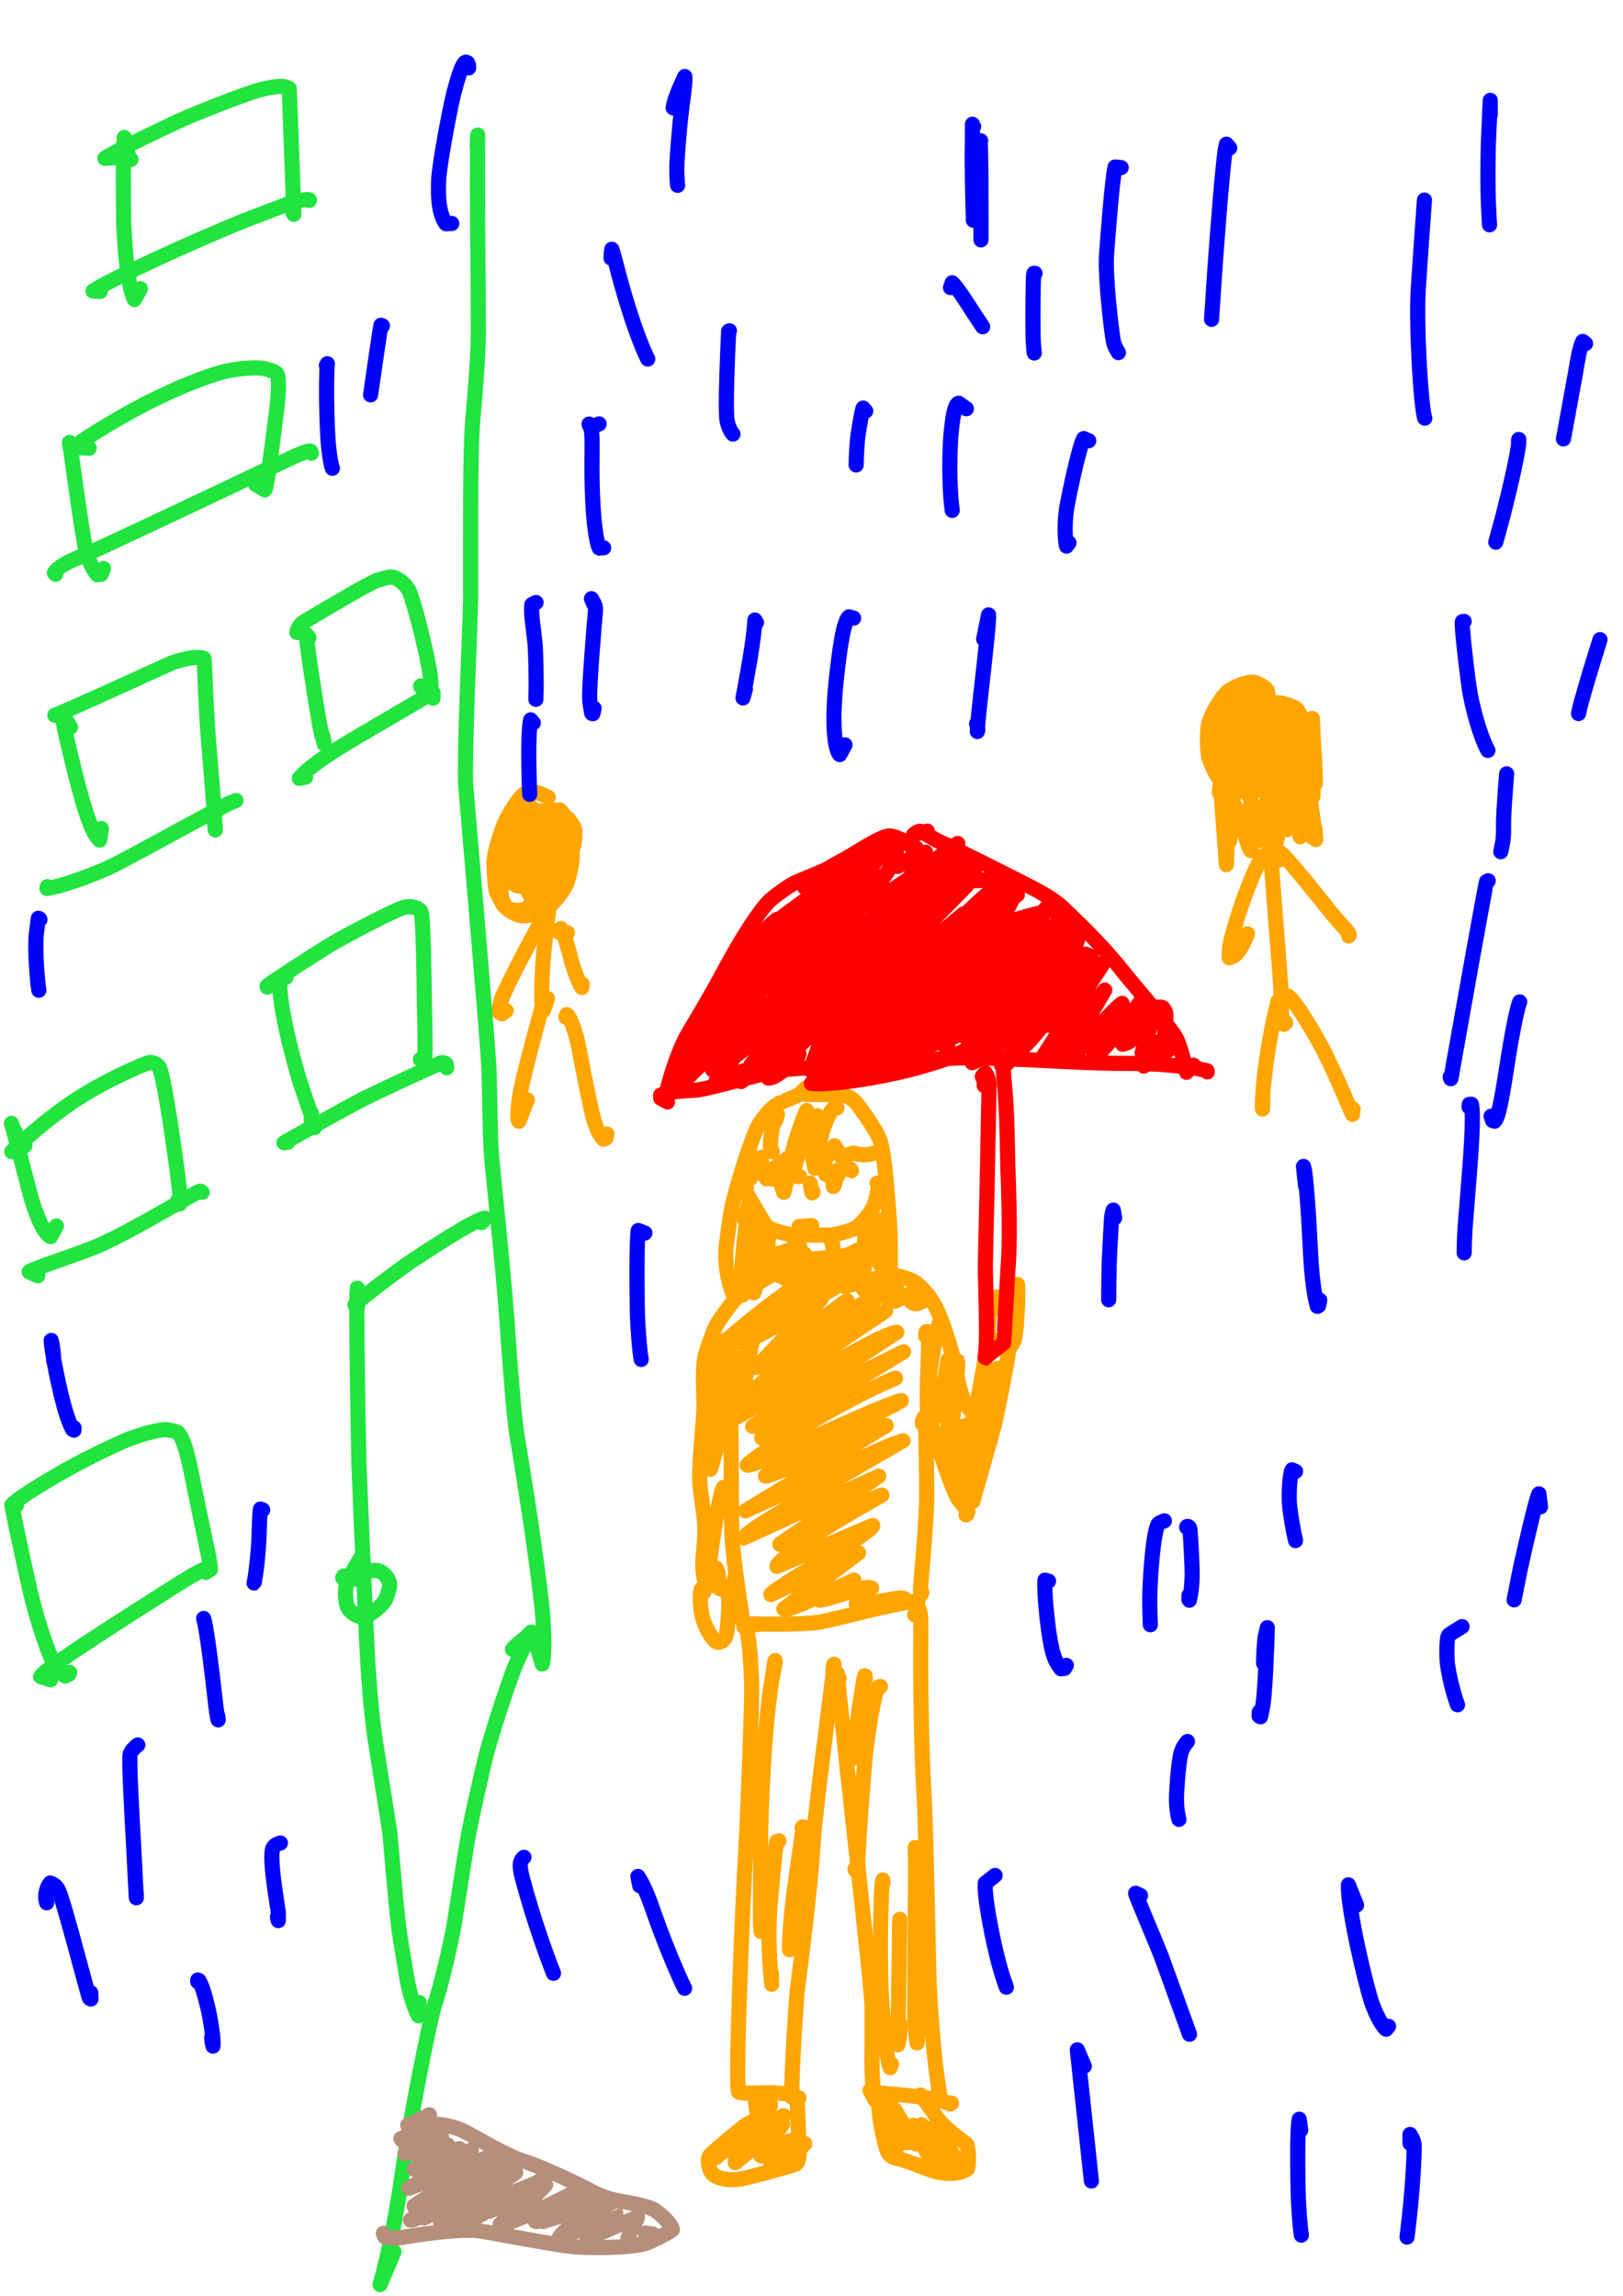 <?xml version="1.0" encoding="UTF-8" standalone="no"?>
<!DOCTYPE svg PUBLIC "-//W3C//DTD SVG 1.1//EN" "http://www.w3.org/Graphics/SVG/1.1/DTD/svg11.dtd">
<svg width="128.40" height="181.68" viewBox="0.00 0.00 535.00 757.00" xmlns="http://www.w3.org/2000/svg" xmlns:xlink="http://www.w3.org/1999/xlink">
<g stroke-linecap="round" id="47">
<path d="M266.83,358.68 C266.83,358.68 265.44,358.81 265.44,358.81 C264.33,360.15 263.45,360.90 262.15,361.47 C260.87,362.05 257.40,363.41 257.39,363.42 C254.30,364.76 250.70,369.19 249.20,372.63 C247.05,377.69 242.45,392.05 241.19,398.36 C240.55,401.60 239.37,410.70 239.29,412.01 C238.85,419.73 241.43,426.88 242.31,427.45 C242.82,426.93 243.13,426.56 243.24,426.33 C243.35,426.10 243.41,425.69 243.41,425.10" fill="none" stroke="rgb(255, 165, 0)" stroke-width="4.99" stroke-opacity="1.00" stroke-linejoin="round"/>
<path d="M266.13,360.65 C265.97,360.66 265.84,360.66 265.74,360.65 C265.63,360.64 265.41,360.61 265.07,360.54 C265.07,360.54 265.24,360.72 265.24,360.72 C266.45,360.92 275.73,360.79 276.36,360.82 C278.58,360.98 280.58,361.80 281.81,363.13 C283.89,365.48 288.70,372.32 290.01,375.76 C291.67,380.28 292.57,394.63 293.12,401.79 C293.71,409.80 293.48,420.57 293.27,422.57 C293.27,422.57 293.49,420.76 293.49,420.76" fill="none" stroke="rgb(255, 165, 0)" stroke-width="4.99" stroke-opacity="1.00" stroke-linejoin="round"/>
<path d="M246.03,391.73 C245.91,391.70 245.80,391.68 245.69,391.68 C245.58,391.67 245.32,391.67 244.91,391.68 C245.77,392.45 251.74,403.17 252.54,404.14 C253.51,405.28 258.74,406.92 262.10,407.10 C263.58,407.16 272.59,407.29 274.60,407.06 C275.75,406.91 280.38,405.86 282.13,404.74 C284.09,403.45 287.17,399.70 288.05,397.52 C288.42,396.58 288.99,394.38 289.33,392.77 C289.64,391.25 289.53,390.51 289.12,390.05" fill="none" stroke="rgb(255, 165, 0)" stroke-width="4.99" stroke-opacity="1.00" stroke-linejoin="round"/>
<path d="M262.35,409.28 C262.35,409.28 261.67,408.68 261.67,408.68 C261.67,408.68 261.99,407.76 261.99,407.76 C261.99,407.76 262.49,407.95 262.49,407.95 C262.49,407.95 264.59,413.96 264.59,413.96 C264.59,413.96 264.99,413.73 264.99,413.73 C264.99,413.73 265.08,413.30 265.08,413.30" fill="none" stroke="rgb(255, 165, 0)" stroke-width="4.99" stroke-opacity="1.00" stroke-linejoin="round"/>
<path d="M274.03,408.06 C274.03,408.06 273.33,408.09 273.33,408.09 C273.33,408.09 273.85,407.86 273.85,407.86 C274.23,408.79 274.51,410.85 274.68,412.31 C274.76,412.73 274.92,413.28 275.18,413.96 C275.18,413.96 275.46,413.77 275.46,413.77 C275.46,413.77 275.46,413.39 275.46,413.39" fill="none" stroke="rgb(255, 165, 0)" stroke-width="4.99" stroke-opacity="1.00" stroke-linejoin="round"/>
<path d="M258.23,417.29 C258.26,416.02 258.31,415.20 258.37,414.81 C258.39,414.72 258.57,414.19 258.92,413.22 C258.99,413.03 259.06,412.75 259.12,412.41 C259.12,412.41 258.75,413.37 258.75,413.37 C259.07,414.32 262.18,415.31 265.44,415.21 C266.52,415.17 276.60,414.30 276.94,414.26 C278.72,414.04 280.81,413.24 282.93,412.09 C282.93,412.09 282.50,412.13 282.50,412.13" fill="none" stroke="rgb(255, 165, 0)" stroke-width="4.99" stroke-opacity="1.00" stroke-linejoin="round"/>
<path d="M257.47,412.99 C257.24,413.07 257.07,413.11 256.98,413.13 C256.89,413.15 256.74,413.16 256.54,413.18 C256.54,413.18 258.63,421.38 258.63,421.38 C261.99,421.84 267.09,422.25 270.20,422.05 C273.60,421.82 281.02,420.23 282.17,419.53 C284.77,417.87 286.27,414.45 285.94,414.03 C285.94,414.03 285.39,413.80 285.39,413.80 C285.39,413.80 285.14,413.99 285.14,413.99" fill="none" stroke="rgb(255, 165, 0)" stroke-width="4.99" stroke-opacity="1.00" stroke-linejoin="round"/>
<path d="M257.01,420.60 C256.99,420.38 257.27,419.82 257.75,419.28 C257.89,419.12 258.18,418.84 258.62,418.44 C255.87,419.32 252.62,421.31 250.54,422.61 C249.37,423.29 243.75,426.46 241.87,428.82 C240.13,431.05 236.53,435.73 235.62,437.85 C234.84,439.86 232.77,445.14 232.29,447.72 C231.63,451.48 231.91,459.28 232.07,462.91 C232.22,466.50 230.23,483.17 230.72,489.50 C230.88,491.45 231.97,498.39 232.25,502.02 C232.52,505.69 232.00,510.93 231.75,513.58 C231.46,517.00 231.95,521.04 232.70,521.82 C234.26,523.36 240.85,522.97 241.94,522.85 C241.94,522.85 242.15,520.25 242.15,520.25" fill="none" stroke="rgb(255, 165, 0)" stroke-width="4.99" stroke-opacity="1.00" stroke-linejoin="round"/>
<path d="M240.74,446.46 C240.74,446.46 240.73,446.25 240.73,446.25 C240.73,446.25 240.62,446.39 240.62,446.39 C240.99,458.92 241.07,500.95 241.24,505.15 C241.69,516.05 245.00,535.19 245.18,536.26 C245.18,536.26 245.33,534.56 245.33,534.56" fill="none" stroke="rgb(255, 165, 0)" stroke-width="4.99" stroke-opacity="1.00" stroke-linejoin="round"/>
<path d="M291.34,420.14 C291.34,420.14 290.73,420.01 290.73,420.01 C290.73,420.01 290.73,419.80 290.73,419.80 C292.41,419.74 298.47,420.99 300.96,422.35 C303.96,424.05 307.49,428.49 309.07,432.19 C312.14,439.69 313.98,445.77 315.72,454.77 C317.22,462.43 319.63,465.20 320.71,465.44 C322.54,463.42 323.73,452.42 325.31,445.07 C325.50,444.20 325.63,442.49 325.63,441.73 C325.63,441.73 332.45,444.87 332.45,444.87 C332.74,445.85 328.63,466.22 327.82,469.53 C326.84,473.48 322.13,489.58 320.71,494.93 C320.71,494.93 320.56,493.62 320.56,493.62" fill="none" stroke="rgb(255, 165, 0)" stroke-width="4.99" stroke-opacity="1.00" stroke-linejoin="round"/>
<path d="M305.11,440.41 C305.11,440.41 305.32,439.02 305.32,439.02 C305.32,439.02 305.98,439.01 305.98,439.01 C306.54,439.11 305.35,459.74 305.69,463.06 C306.29,468.55 310.68,481.28 312.93,487.43 C313.85,489.87 315.03,492.81 315.56,493.72 C316.34,495.06 318.69,497.52 319.06,498.35 C319.06,498.35 318.76,499.23 318.76,499.23 C318.76,499.23 318.45,499.42 318.45,499.42" fill="none" stroke="rgb(255, 165, 0)" stroke-width="4.99" stroke-opacity="1.00" stroke-linejoin="round"/>
<path d="M304.01,469.29 C304.03,468.50 304.14,468.01 304.43,467.57 C304.53,467.42 304.64,467.26 304.74,467.11 C304.74,467.11 304.95,467.27 304.95,467.27 C305.17,468.88 305.52,485.78 305.48,494.06 C305.27,503.82 303.37,523.23 303.40,524.03 C303.41,524.36 303.50,524.89 303.65,525.62 C303.65,525.62 303.84,524.99 303.84,524.99" fill="none" stroke="rgb(255, 165, 0)" stroke-width="4.99" stroke-opacity="1.00" stroke-linejoin="round"/>
<path d="M249.28,535.63 C249.28,535.63 248.16,535.32 248.16,535.32 C248.12,535.39 263.61,535.75 270.26,534.76 C273.95,534.19 296.18,528.11 302.60,527.83 C302.60,527.83 301.66,528.37 301.66,528.37" fill="none" stroke="rgb(255, 165, 0)" stroke-width="4.99" stroke-opacity="1.00" stroke-linejoin="round"/>
<path d="M245.97,535.22 C245.97,535.22 245.57,535.28 245.57,535.28 C246.68,537.34 247.61,546.79 247.80,555.80 C247.90,560.79 246.60,596.56 245.88,609.32 C245.02,622.44 242.26,686.17 243.47,689.65 C244.38,690.35 250.69,689.93 253.23,689.89 C256.25,689.87 259.05,690.24 261.97,690.71 C261.47,690.35 260.97,690.00 260.47,689.64 C260.30,689.52 260.20,689.44 260.17,689.42" fill="none" stroke="rgb(255, 165, 0)" stroke-width="4.99" stroke-opacity="1.00" stroke-linejoin="round"/>
<path d="M274.55,550.96 C274.55,550.96 274.82,548.72 274.82,548.72 C274.82,548.72 274.95,548.66 274.95,548.66 C275.10,549.04 269.21,593.21 268.27,604.75 C267.07,624.48 263.46,650.73 262.73,656.91 C262.55,658.63 260.70,685.67 261.05,691.36 C261.05,691.36 261.31,690.20 261.31,690.20" fill="none" stroke="rgb(255, 165, 0)" stroke-width="4.99" stroke-opacity="1.00" stroke-linejoin="round"/>
<path d="M276.64,553.40 C276.64,553.40 276.34,553.45 276.34,553.45 C276.34,553.45 276.03,551.64 276.03,551.64 C277.26,567.08 287.35,654.04 287.46,661.47 C287.48,665.43 287.46,673.67 287.43,677.95 C287.36,686.93 288.22,691.78 288.37,692.21 C288.37,692.21 286.80,689.08 286.80,689.08" fill="none" stroke="rgb(255, 165, 0)" stroke-width="4.99" stroke-opacity="1.00" stroke-linejoin="round"/>
<path d="M301.51,532.37 C301.51,532.37 302.55,529.98 302.55,529.98 C303.50,530.71 303.57,533.47 303.54,538.41 C303.34,551.81 303.68,578.37 304.74,594.20 C305.30,607.05 306.04,646.06 306.29,654.18 C307.37,675.51 309.27,688.31 310.03,692.03 C310.03,692.03 309.44,690.34 309.44,690.34" fill="none" stroke="rgb(255, 165, 0)" stroke-width="4.99" stroke-opacity="1.00" stroke-linejoin="round"/>
<path d="M289.48,690.21 C289.48,690.21 288.96,689.77 288.96,689.77 C289.71,690.17 305.40,691.01 310.08,692.52 C312.00,693.15 312.99,693.37 313.65,693.34 C313.65,693.34 313.14,693.63 313.14,693.63" fill="none" stroke="rgb(255, 165, 0)" stroke-width="4.99" stroke-opacity="1.00" stroke-linejoin="round"/>
<path d="M249.69,690.09 C249.50,690.21 249.16,690.45 249.03,690.53 C248.97,690.56 248.89,690.60 248.77,690.66 C248.77,690.66 249.87,699.03 249.87,699.03 C248.27,699.15 246.89,699.73 244.96,701.25 C242.14,703.53 235.37,709.02 234.02,710.58 C233.05,711.74 233.50,715.25 234.99,716.78 C236.59,718.33 240.87,719.02 244.45,718.30 C247.82,717.60 261.36,713.95 262.28,713.47 C263.16,712.98 263.46,711.37 263.39,708.87 C263.18,702.15 262.87,692.51 262.66,691.43 C262.66,691.43 263.35,691.66 263.35,691.66" fill="none" stroke="rgb(255, 165, 0)" stroke-width="4.99" stroke-opacity="1.00" stroke-linejoin="round"/>
<path d="M291.05,692.71 C291.05,692.71 289.57,692.48 289.57,692.48 C289.67,699.18 291.99,708.38 292.69,709.57 C293.47,710.81 294.26,711.28 296.12,711.66 C298.06,712.03 306.22,715.23 307.29,715.58 C313.93,717.66 318.07,715.76 318.92,715.00 C319.42,713.48 319.37,707.68 318.58,706.86 C318.54,706.82 312.58,702.41 310.23,699.80 C308.25,697.56 304.59,691.70 303.47,690.68 C303.47,690.68 303.36,690.67 303.36,690.67 C303.36,690.67 303.28,690.75 303.28,690.75" fill="none" stroke="rgb(255, 165, 0)" stroke-width="4.99" stroke-opacity="1.00" stroke-linejoin="round"/>
<path d="M247.19,381.22 C247.19,381.22 247.18,380.32 247.18,380.32 C247.18,380.32 246.96,380.22 246.96,380.22 C246.72,380.41 246.46,381.20 246.30,382.53 C245.90,386.04 246.47,388.19 246.79,388.67 C246.79,388.67 247.26,388.58 247.26,388.58 C247.26,388.58 247.40,388.27 247.40,388.27" fill="none" stroke="rgb(255, 165, 0)" stroke-width="4.99" stroke-opacity="1.00" stroke-linejoin="round"/>
<path d="M249.69,384.99 C249.66,384.84 249.69,384.61 249.79,384.31 C250.23,382.83 250.85,381.42 250.96,381.58 C250.96,381.58 251.15,387.04 251.15,387.04 C251.94,387.93 260.79,380.93 261.16,380.95 C261.16,380.95 261.83,384.53 261.83,384.53 C262.16,384.22 264.00,377.99 264.92,375.63 C266.24,372.32 268.94,367.83 269.37,367.80 C269.37,367.80 269.28,368.25 269.28,368.25" fill="none" stroke="rgb(255, 165, 0)" stroke-width="4.99" stroke-opacity="1.00" stroke-linejoin="round"/>
<path d="M267.76,374.54 C267.75,374.09 267.75,373.65 267.75,373.21 C267.74,372.64 267.71,372.08 267.70,372.02 C267.69,374.73 267.73,380.85 268.21,383.40 C268.27,383.73 268.40,384.30 268.58,385.12 C270.06,384.75 270.92,384.17 271.74,382.79 C272.57,381.40 273.49,380.00 275.08,377.73 C275.08,377.73 277.35,381.40 277.35,381.40 C277.35,381.40 281.43,380.12 281.43,380.12 C284.17,380.91 285.34,380.84 287.28,380.37 C287.60,380.29 287.95,380.19 288.32,380.07" fill="none" stroke="rgb(255, 165, 0)" stroke-width="4.99" stroke-opacity="1.00" stroke-linejoin="round"/>
<path d="M254.55,388.71 C254.53,388.52 254.49,388.37 254.45,388.28 C254.25,387.98 253.98,387.54 253.94,387.26 C253.94,387.26 252.71,388.62 252.71,388.62 C253.18,388.38 259.02,386.77 261.15,387.19 C261.58,387.28 262.95,387.96 263.15,387.95 C263.22,387.95 263.36,387.89 263.58,387.80" fill="none" stroke="rgb(255, 165, 0)" stroke-width="4.99" stroke-opacity="1.00" stroke-linejoin="round"/>
<path d="M272.93,387.35 C272.80,387.32 272.70,387.29 272.65,387.27 C272.54,387.23 272.43,387.20 272.33,387.16 C272.28,387.15 272.22,387.13 272.15,387.11 C272.66,386.59 276.37,385.45 279.07,385.45 C279.62,385.45 280.03,385.51 280.30,385.63 C280.40,385.68 280.53,385.79 280.68,385.97 C280.67,385.91 280.65,385.84 280.61,385.78 C280.57,385.72 280.47,385.58 280.30,385.35" fill="none" stroke="rgb(255, 165, 0)" stroke-width="4.99" stroke-opacity="1.00" stroke-linejoin="round"/>
<path d="M258.10,390.29 C257.97,390.23 257.87,390.18 257.80,390.16 C257.72,390.13 257.55,390.10 257.30,390.06 C257.30,390.06 258.37,393.09 258.37,393.09 C258.37,393.09 259.13,389.95 259.13,389.95 C259.13,389.95 258.85,390.12 258.85,390.12" fill="none" stroke="rgb(255, 165, 0)" stroke-width="4.99" stroke-opacity="1.00" stroke-linejoin="round"/>
<path d="M274.25,387.90 C274.25,387.90 274.31,387.19 274.31,387.19 C274.31,387.19 274.73,391.16 274.73,391.16 C274.89,391.06 274.98,390.82 275.38,389.43 C275.77,388.07 276.03,387.47 276.19,387.53" fill="none" stroke="rgb(255, 165, 0)" stroke-width="4.99" stroke-opacity="1.00" stroke-linejoin="round"/>
<path d="M263.68,404.92 C263.68,404.92 263.47,404.30 263.47,404.30 C263.88,404.34 265.33,404.24 267.58,404.01 C267.60,404.01 267.64,404.00 267.63,404.00" fill="none" stroke="rgb(255, 165, 0)" stroke-width="4.99" stroke-opacity="1.00" stroke-linejoin="round"/>
<path d="M267.17,390.72 C267.17,390.72 267.07,390.04 267.07,390.04 C267.33,390.98 267.38,392.31 267.47,392.76 C267.49,392.93 267.59,393.10 267.74,393.28 C267.74,393.28 268.03,392.97 268.03,392.97" fill="none" stroke="rgb(255, 165, 0)" stroke-width="4.99" stroke-opacity="1.00" stroke-linejoin="round"/>
<path d="M255.71,369.33 C255.71,369.33 256.27,367.38 256.27,367.38 C256.27,367.38 256.15,367.31 256.15,367.31 C255.81,367.57 255.16,369.34 254.56,372.11 C253.82,375.67 253.92,378.94 254.17,379.56 C254.37,379.63 254.49,379.68 254.53,379.69 C254.58,379.70 254.60,379.69 254.60,379.67" fill="none" stroke="rgb(255, 165, 0)" stroke-width="4.99" stroke-opacity="1.00" stroke-linejoin="round"/>
<path d="M265.87,366.36 C265.89,366.30 265.91,366.25 265.91,366.22 C265.91,366.20 265.91,366.15 265.90,366.08 C265.47,366.96 264.93,368.25 264.18,370.33 C263.39,372.50 262.55,375.02 262.07,376.68 C261.66,378.07 261.25,379.87 260.67,382.59" fill="none" stroke="rgb(255, 165, 0)" stroke-width="4.99" stroke-opacity="1.00" stroke-linejoin="round"/>
<path d="M275.90,365.27 C275.90,365.27 275.28,365.03 275.28,365.03 C274.77,365.12 273.96,366.17 272.92,368.23 C272.40,369.29 271.17,372.47 270.89,373.62 C270.01,377.28 270.38,379.37 270.54,379.49" fill="none" stroke="rgb(255, 165, 0)" stroke-width="4.99" stroke-opacity="1.00" stroke-linejoin="round"/>
<path d="M262.68,418.77 C262.64,418.43 262.62,418.27 262.51,417.84 C262.34,417.17 262.30,417.02 262.22,416.92 C262.22,416.92 258.24,419.21 258.24,419.21 C258.24,419.21 263.23,417.75 263.23,417.75 C263.23,417.75 261.50,419.67 261.50,419.67 C261.50,419.67 264.09,419.42 264.09,419.42 C264.09,419.42 263.19,420.36 263.19,420.36 C263.19,420.36 267.67,418.80 267.67,418.80 C267.67,418.80 265.96,420.23 265.96,420.23 C265.96,420.23 274.22,417.42 274.22,417.42 C274.22,417.42 268.89,419.77 268.89,419.77 C268.89,419.77 275.15,416.93 275.15,416.93 C275.15,416.93 269.35,419.53 269.35,419.53 C269.35,419.53 277.96,415.59 277.96,415.59 C277.96,415.59 274.46,418.10 274.46,418.10 C274.46,418.10 280.86,415.64 280.86,415.64 C280.86,415.64 278.83,418.45 278.83,418.45 C278.83,418.45 283.92,416.33 283.92,416.33 C283.92,416.33 281.94,418.54 281.94,418.54 C281.94,418.54 284.89,417.03 284.89,417.03 C284.89,417.03 280.17,419.03 280.17,419.03 C280.17,419.03 282.52,415.95 282.52,415.95 C282.52,415.95 277.36,417.41 277.36,417.41 C277.36,417.41 282.06,415.40 282.06,415.40 C282.06,415.40 274.05,419.70 274.05,419.70 C274.05,419.70 279.01,419.13 279.01,419.13 C279.01,419.13 274.06,419.52 274.06,419.52 C274.06,419.52 276.76,417.65 276.76,417.65 C276.76,417.65 264.95,419.02 264.95,419.02 C264.95,419.02 266.47,417.92 266.47,417.92 C266.47,417.92 259.86,417.83 259.86,417.83 C259.86,417.83 263.85,416.70 263.85,416.70 C263.85,416.70 261.92,417.33 261.92,417.33 C261.92,417.33 265.36,418.72 265.36,418.72" fill="none" stroke="rgb(255, 165, 0)" stroke-width="4.99" stroke-opacity="1.00" stroke-linejoin="round"/>
<path d="M260.95,426.18 C260.95,426.18 260.92,425.57 260.92,425.57 C258.43,425.72 239.55,441.46 237.21,443.97 C237.21,443.97 268.68,427.69 268.68,427.69 C256.11,432.02 243.76,442.09 243.35,442.52 C243.35,442.52 276.43,423.75 276.43,423.75 C276.43,423.75 245.20,442.07 245.20,442.07 C247.50,442.73 269.40,429.06 270.67,428.30 C270.67,428.30 249.32,450.79 249.32,450.79 C249.32,450.79 279.19,428.73 279.19,428.73 C279.19,428.73 252.73,449.54 252.73,449.54 C255.02,448.63 267.24,440.46 273.57,436.21 C279.72,432.31 286.54,428.36 288.84,427.71 C289.59,428.19 274.85,438.31 268.23,442.74 C259.13,448.78 249.33,456.68 248.68,458.88 C249.28,459.54 252.85,457.63 257.82,454.39 C263.78,450.38 289.65,433.28 291.91,432.08 C290.77,433.23 258.27,454.29 245.70,463.63 C242.12,466.31 237.68,469.84 238.00,469.91 C239.23,469.25 280.79,445.53 289.88,441.30 C293.20,439.77 294.96,439.27 295.61,439.22 C295.61,439.22 248.11,470.22 248.11,470.22 C248.11,470.22 297.81,445.66 297.81,445.66 C297.81,445.66 251.08,474.04 251.08,474.04 C251.08,474.04 295.21,454.35 295.21,454.35 C292.61,455.05 279.38,461.88 272.69,465.60 C257.54,474.47 247.22,481.78 246.29,483.02 C247.49,483.51 261.70,476.97 268.01,474.01 C288.06,464.73 296.20,461.77 297.12,461.73 C297.00,462.21 282.55,469.14 276.53,472.04 C257.46,481.93 252.73,486.02 252.33,486.61 C253.70,487.14 291.52,470.06 292.12,469.95 C292.12,469.95 245.75,498.06 245.75,498.06 C245.77,498.06 289.35,477.96 294.53,476.04 C295.10,475.83 296.15,475.47 297.69,474.97 C297.21,475.30 254.36,499.63 247.68,504.64 C246.45,505.57 245.62,506.37 245.11,507.02 C245.11,507.02 289.65,486.64 289.65,486.64 C289.65,486.64 257.05,509.08 257.05,509.08 C270.98,501.19 289.43,493.16 290.72,492.86 C285.05,496.09 274.04,502.40 267.99,506.43 C261.21,510.99 255.92,515.64 256.11,516.39 C256.11,516.39 287.65,502.89 287.65,502.89 C288.17,503.87 277.24,510.91 267.39,516.87 C258.28,522.25 253.95,525.41 254.08,525.69 C254.08,525.69 283.03,511.95 283.03,511.95 C283.03,511.95 258.36,530.39 258.36,530.39 C258.62,531.08 261.85,529.91 267.60,527.37 C271.35,525.63 278.29,522.41 281.49,520.92 C281.49,520.92 270.17,527.51 270.17,527.51 C272.12,527.52 280.90,524.45 283.56,523.77 C285.48,523.29 286.69,523.26 287.31,523.54 C287.31,523.54 282.26,528.72 282.26,528.72 C282.75,529.16 283.63,529.21 285.58,528.80 C290.44,527.75 295.54,526.85 296.88,526.84 C297.12,526.84 297.48,526.88 297.97,526.97" fill="none" stroke="rgb(255, 165, 0)" stroke-width="4.99" stroke-opacity="1.00" stroke-linejoin="round"/>
<path d="M309.13,439.54 C309.13,439.10 309.13,438.14 309.19,437.81 C309.33,437.00 309.69,435.91 309.85,435.67 C307.94,441.20 306.08,453.63 305.79,460.88 C305.70,464.04 305.77,468.55 306.29,469.67 C308.77,468.83 312.38,450.35 312.45,448.41 C312.45,448.41 312.49,474.91 312.49,474.91 C313.86,474.14 316.07,449.36 315.66,448.66 C314.00,450.44 312.59,480.20 312.69,483.08 C312.69,483.08 314.90,474.00 314.90,474.00 C314.90,474.00 316.58,494.03 316.58,494.03 C316.58,494.03 320.19,478.28 320.19,478.28 C320.19,478.28 320.80,490.02 320.80,490.02 C320.80,490.02 323.06,470.97 323.06,470.97 C323.06,470.97 324.63,475.83 324.63,475.83 C324.63,475.83 327.16,459.22 327.16,459.22 C327.16,459.22 327.44,465.55 327.44,465.55 C327.44,465.55 328.75,451.11 328.75,451.11 C328.75,451.11 328.39,456.73 328.39,456.73 C328.39,456.73 328.23,452.11 328.23,452.11 C328.23,452.11 322.90,469.88 322.90,469.88 C322.90,469.88 320.82,468.20 320.82,468.20 C318.98,468.88 317.28,476.23 317.55,477.39 C317.55,477.39 319.12,471.04 319.12,471.04 C319.12,471.04 319.18,476.45 319.18,476.45 C319.18,476.45 317.74,470.12 317.74,470.12 C315.98,471.08 314.28,479.64 314.19,481.34 C314.19,481.34 314.29,481.34 314.29,481.34 C314.29,481.34 314.37,480.89 314.37,480.89" fill="none" stroke="rgb(255, 165, 0)" stroke-width="4.99" stroke-opacity="1.00" stroke-linejoin="round"/>
<path d="M246.61,444.92 C246.67,444.71 246.75,444.54 246.84,444.40 C247.05,444.09 247.71,443.30 247.83,443.18 C247.83,443.18 243.50,449.05 243.50,449.05 C243.50,449.05 247.35,445.67 247.35,445.67 C247.35,445.67 243.16,453.31 243.16,453.31 C243.16,453.31 246.84,451.20 246.84,451.20 C246.84,451.20 243.68,458.88 243.68,458.88 C243.68,458.88 246.67,456.71 246.67,456.71 C246.67,456.71 243.55,464.73 243.55,464.73 C243.55,464.73 246.54,460.39 246.54,460.39 C246.54,460.39 245.68,460.98 245.68,460.98" fill="none" stroke="rgb(255, 165, 0)" stroke-width="4.99" stroke-opacity="1.00" stroke-linejoin="round"/>
<path d="M237.76,444.72 C237.76,444.72 238.57,441.98 238.57,441.98 C238.57,441.98 232.47,459.84 232.47,459.84 C232.47,459.84 238.74,449.51 238.74,449.51 C238.74,449.51 233.08,464.00 233.08,464.00 C233.08,464.00 237.23,459.16 237.23,459.16 C237.23,459.16 234.47,477.41 234.47,477.41 C236.19,476.43 238.07,471.56 238.20,470.70 C238.20,470.70 234.17,484.41 234.17,484.41 C234.17,484.41 236.19,475.28 236.19,475.28 C236.19,475.28 234.37,477.87 234.37,477.87" fill="none" stroke="rgb(255, 165, 0)" stroke-width="4.99" stroke-opacity="1.00" stroke-linejoin="round"/>
<path d="M238.54,490.34 C237.40,491.60 235.45,504.11 234.50,510.34 C233.67,516.76 233.65,518.07 233.86,518.99 C233.86,518.99 236.02,516.91 236.02,516.91 C236.61,517.81 236.79,518.64 236.98,521.38 C237.07,522.67 237.28,523.59 237.46,523.82 C237.46,523.82 237.59,523.66 237.59,523.66" fill="none" stroke="rgb(255, 165, 0)" stroke-width="4.99" stroke-opacity="1.00" stroke-linejoin="round"/>
<path d="M231.98,524.99 C231.98,524.99 231.28,523.74 231.28,523.74 C230.66,524.45 230.72,529.28 231.43,532.65 C232.16,535.95 234.59,540.29 236.01,541.18 C237.23,541.88 238.94,540.84 239.42,538.95 C239.79,537.40 240.55,528.46 240.20,526.39 C240.18,526.31 239.95,525.75 239.49,524.73 C239.42,524.57 239.39,524.37 239.40,524.11" fill="none" stroke="rgb(255, 165, 0)" stroke-width="4.99" stroke-opacity="1.00" stroke-linejoin="round"/>
<path d="M329.75,442.71 C329.75,442.71 329.38,441.84 329.38,441.84 C329.86,443.35 330.77,444.83 331.46,445.00 C332.39,445.19 334.03,443.18 334.52,441.10 C335.24,437.96 335.74,424.83 335.39,423.46 C334.16,423.54 333.34,423.93 332.53,424.99 C330.71,427.42 328.98,430.93 329.28,431.29 C329.28,431.29 330.49,430.50 330.49,430.50" fill="none" stroke="rgb(255, 165, 0)" stroke-width="4.99" stroke-opacity="1.00" stroke-linejoin="round"/>
<path d="M329.98,428.45 C329.98,428.45 328.61,427.60 328.61,427.60 C324.88,428.37 325.85,443.84 326.23,444.09 C326.23,444.09 327.09,443.63 327.09,443.63" fill="none" stroke="rgb(255, 165, 0)" stroke-width="4.99" stroke-opacity="1.00" stroke-linejoin="round"/>
<path d="M245.30,401.82 C245.85,400.12 246.21,398.98 246.38,398.43 C246.55,397.87 246.76,397.12 247.01,396.16 C246.79,397.63 244.40,413.53 244.51,421.01 C244.55,423.19 244.64,424.99 244.78,426.97 C244.78,426.97 244.10,425.00 244.10,425.00" fill="none" stroke="rgb(255, 165, 0)" stroke-width="4.99" stroke-opacity="1.00" stroke-linejoin="round"/>
<path d="M249.56,403.12 C249.56,403.12 249.39,402.92 249.39,402.92 C249.39,402.92 248.51,426.20 248.51,426.20 C248.51,426.20 249.10,424.41 249.10,424.41" fill="none" stroke="rgb(255, 165, 0)" stroke-width="4.99" stroke-opacity="1.00" stroke-linejoin="round"/>
<path d="M253.71,406.31 C253.50,406.56 253.37,406.87 253.31,407.24 C253.16,408.17 252.77,419.77 252.76,420.53 C252.75,420.89 252.76,421.05 252.80,420.99 C252.80,420.99 252.84,420.27 252.84,420.27" fill="none" stroke="rgb(255, 165, 0)" stroke-width="4.99" stroke-opacity="1.00" stroke-linejoin="round"/>
<path d="M285.02,403.35 C285.02,402.84 285.05,402.41 285.09,402.17 C285.10,402.12 285.11,402.09 285.13,402.06 C285.13,402.06 284.83,420.97 284.83,420.97 C284.83,420.97 284.55,419.91 284.55,419.91" fill="none" stroke="rgb(255, 165, 0)" stroke-width="4.99" stroke-opacity="1.00" stroke-linejoin="round"/>
<path d="M289.42,402.14 C289.42,402.14 288.98,402.00 288.98,402.00 C289.22,402.36 289.46,404.65 289.82,409.95 C290.11,414.78 290.10,415.81 289.99,416.73 C289.87,416.56 289.79,416.45 289.76,416.40 C289.73,416.35 289.69,416.30 289.66,416.23" fill="none" stroke="rgb(255, 165, 0)" stroke-width="4.99" stroke-opacity="1.00" stroke-linejoin="round"/>
<path d="M290.11,422.53 C289.26,421.85 287.88,422.01 286.87,422.71 C285.58,423.62 284.87,424.63 284.66,425.12 C284.66,425.12 293.21,423.18 293.21,423.18 C293.21,423.18 291.53,425.80 291.53,425.80 C291.53,425.80 295.91,425.53 295.91,425.53 C295.91,425.53 295.01,428.94 295.01,428.94 C296.15,428.47 300.51,426.27 301.12,426.10 C301.34,426.03 301.74,425.95 302.34,425.85" fill="none" stroke="rgb(255, 165, 0)" stroke-width="4.99" stroke-opacity="1.00" stroke-linejoin="round"/>
<path d="M294.32,424.20 C292.07,423.23 284.35,421.96 282.70,422.31 C280.53,422.82 278.96,423.67 278.44,424.09 C278.44,424.09 290.65,420.99 290.65,420.99 C290.65,420.99 287.19,425.82 287.19,425.82 C287.19,425.82 294.84,424.73 294.84,424.73 C294.84,424.73 293.08,429.05 293.08,429.05 C293.08,429.05 300.56,426.51 300.56,426.51 C300.56,426.51 300.47,429.29 300.47,429.29 C301.37,429.82 301.85,429.97 302.49,429.69 C303.89,429.10 304.84,428.65 305.59,428.26" fill="none" stroke="rgb(255, 165, 0)" stroke-width="4.99" stroke-opacity="1.00" stroke-linejoin="round"/>
<path d="M266.04,422.82 C266.04,422.82 266.09,422.64 266.09,422.64 C266.02,422.57 265.91,422.54 265.76,422.57 C264.13,422.86 260.96,424.67 257.41,427.75 C257.41,427.75 260.71,424.74 260.71,424.74 C260.71,424.74 260.19,426.88 260.19,426.88 C261.09,427.41 261.90,427.37 263.27,426.60 C266.66,424.68 267.29,424.38 267.72,424.28 C267.72,424.28 263.53,428.60 263.53,428.60 C263.53,428.60 267.50,425.87 267.50,425.87" fill="none" stroke="rgb(255, 165, 0)" stroke-width="4.99" stroke-opacity="1.00" stroke-linejoin="round"/>
<path d="M254.92,550.77 C255.11,549.34 255.24,548.46 255.30,548.14 C255.36,547.81 255.44,547.57 255.54,547.43 C255.56,547.83 255.46,548.54 255.10,550.28 C252.52,562.89 251.14,586.08 250.73,604.33 C250.70,610.92 250.68,624.59 250.68,631.68 C250.66,633.88 250.71,634.96 250.90,636.79 C250.90,636.79 251.22,636.09 251.22,636.09" fill="none" stroke="rgb(255, 165, 0)" stroke-width="4.99" stroke-opacity="1.00" stroke-linejoin="round"/>
<path d="M256.76,606.88 C256.76,606.88 256.07,607.06 256.07,607.06 C255.52,608.48 253.77,628.15 253.59,632.14 C253.27,639.60 253.74,648.58 254.39,654.18 C254.39,654.18 254.27,650.55 254.27,650.55" fill="none" stroke="rgb(255, 165, 0)" stroke-width="4.99" stroke-opacity="1.00" stroke-linejoin="round"/>
<path d="M264.40,602.56 C264.40,602.56 264.54,602.32 264.54,602.32 C264.54,602.32 264.73,602.24 264.73,602.24 C264.77,602.79 262.28,619.30 261.25,627.87 C260.14,638.66 260.21,642.04 260.27,642.81 C260.27,642.81 260.43,639.99 260.43,639.99" fill="none" stroke="rgb(255, 165, 0)" stroke-width="4.99" stroke-opacity="1.00" stroke-linejoin="round"/>
<path d="M285.22,553.51 C285.22,553.30 285.22,553.15 285.21,553.05 C285.20,552.95 285.19,552.75 285.16,552.47 C285.16,552.47 285.01,552.43 285.01,552.43 C284.75,553.15 281.76,572.55 281.38,577.32 C281.35,577.74 281.30,578.52 281.23,579.67 C281.23,579.67 281.31,579.60 281.31,579.60 C281.31,579.60 281.31,579.03 281.31,579.03" fill="none" stroke="rgb(255, 165, 0)" stroke-width="4.99" stroke-opacity="1.00" stroke-linejoin="round"/>
<path d="M290.20,555.99 C290.20,555.99 289.53,556.15 289.53,556.15 C288.27,557.34 286.06,570.92 285.16,579.35 C284.58,585.95 283.55,599.68 283.11,606.82 C282.95,610.03 282.72,615.28 282.36,616.68 C282.36,616.68 282.09,616.70 282.09,616.70 C282.09,616.70 281.83,616.14 281.83,616.14" fill="none" stroke="rgb(255, 165, 0)" stroke-width="4.99" stroke-opacity="1.00" stroke-linejoin="round"/>
<path d="M291.07,620.84 C291.07,620.84 291.01,619.78 291.01,619.78 C290.40,620.64 289.92,644.07 290.47,656.78 C290.69,660.22 291.21,667.21 291.51,670.76 C291.84,674.24 292.70,679.88 293.42,681.63 C293.42,681.63 293.85,680.46 293.85,680.46" fill="none" stroke="rgb(255, 165, 0)" stroke-width="4.99" stroke-opacity="1.00" stroke-linejoin="round"/>
<path d="M296.51,635.93 C296.51,635.93 296.60,632.72 296.60,632.72 C296.60,632.72 295.97,674.10 295.97,674.10 C296.20,673.55 296.49,671.65 296.73,668.93 C296.77,668.43 296.81,667.90 296.83,667.34" fill="none" stroke="rgb(255, 165, 0)" stroke-width="4.99" stroke-opacity="1.00" stroke-linejoin="round"/>
<path d="M302.15,610.99 C302.15,610.99 301.68,609.06 301.68,609.06 C302.01,611.91 301.48,652.69 301.54,665.05 C301.59,667.47 302.09,672.77 302.24,673.46 C302.24,673.46 302.33,673.49 302.33,673.49 C302.38,673.24 302.43,671.62 302.45,670.95 C302.68,663.02 302.96,653.71 303.01,652.33" fill="none" stroke="rgb(255, 165, 0)" stroke-width="4.99" stroke-opacity="1.00" stroke-linejoin="round"/>
<path d="M253.86,694.57 C253.86,694.57 253.91,693.61 253.91,693.61 C253.91,693.61 250.11,700.26 250.11,700.26 C250.11,700.26 252.69,699.61 252.69,699.61" fill="none" stroke="rgb(255, 165, 0)" stroke-width="4.99" stroke-opacity="1.00" stroke-linejoin="round"/>
<path d="M248.84,702.09 C248.84,702.09 247.99,700.77 247.99,700.77 C247.99,700.77 251.69,696.96 251.69,696.96 C251.69,696.96 236.07,711.27 236.07,711.27 C236.07,711.27 253.61,695.25 253.61,695.25 C253.61,695.25 241.60,709.72 241.60,709.72 C242.45,710.15 244.70,708.65 247.26,706.78 C249.41,705.15 257.41,698.22 258.28,697.46 C258.28,697.46 242.35,712.97 242.35,712.97 C242.35,712.97 258.00,700.23 258.00,700.23 C258.00,700.23 250.82,710.74 250.82,710.74 C250.82,710.74 260.61,705.65 260.61,705.65 C260.61,705.65 253.85,712.48 253.85,712.48 C253.85,712.48 259.54,707.69 259.54,707.69 C259.54,707.69 257.77,714.56 257.77,714.56 C260.61,712.58 264.33,707.77 264.85,707.13 C265.02,706.92 265.16,706.76 265.26,706.66 C265.26,706.66 265.24,706.74 265.24,706.74" fill="none" stroke="rgb(255, 165, 0)" stroke-width="4.99" stroke-opacity="1.00" stroke-linejoin="round"/>
<path d="M292.30,693.88 C292.30,693.88 292.16,693.82 292.16,693.82 C292.08,693.68 292.01,693.54 291.96,693.41 C291.91,693.28 291.79,692.96 291.60,692.46 C291.60,692.46 295.98,707.42 295.98,707.42 C295.98,707.42 293.18,696.02 293.18,696.02 C293.18,696.02 296.21,704.10 296.21,704.10 C296.21,704.10 294.79,695.32 294.79,695.32 C294.79,695.32 301.83,706.81 301.83,706.81 C301.83,706.81 301.02,700.65 301.02,700.65 C301.02,700.65 306.43,711.40 306.43,711.40 C306.43,711.40 303.76,700.43 303.76,700.43 C303.76,700.43 308.02,706.96 308.02,706.96 C308.02,706.96 307.38,701.43 307.38,701.43 C307.38,701.43 312.92,710.50 312.92,710.50 C312.92,710.50 311.60,705.08 311.60,705.08 C311.60,705.08 316.06,714.59 316.06,714.59 C316.06,714.59 314.21,710.30 314.21,710.30 C314.21,710.30 313.49,713.20 313.49,713.20 C311.82,713.15 310.60,712.73 309.04,711.47 C306.53,709.44 303.92,706.77 302.85,705.63 C302.73,705.90 301.85,706.61 296.33,706.19 C296.03,706.17 295.55,706.15 294.89,706.14" fill="none" stroke="rgb(255, 165, 0)" stroke-width="4.99" stroke-opacity="1.00" stroke-linejoin="round"/>
<path d="M417.05,233.07 C417.38,232.04 417.60,231.36 417.69,231.03 C418.04,229.73 418.06,228.59 417.73,227.65 C417.43,226.94 415.36,225.58 413.71,225.02 C411.69,224.37 406.65,226.38 404.59,228.10 C402.43,229.98 399.63,234.84 398.53,238.21 C397.69,240.89 398.02,248.06 398.51,249.80 C399.06,251.64 400.68,255.14 401.62,256.36 C402.64,257.62 405.48,259.62 407.21,260.33 C409.81,261.33 415.61,260.55 417.48,259.87 C419.24,259.19 421.74,257.73 422.98,256.54 C424.29,255.25 426.21,252.62 426.73,251.36 C427.20,250.13 427.53,247.27 427.40,245.85 C427.13,243.55 423.76,239.81 421.49,238.66 C418.85,237.38 413.44,236.69 410.53,237.06 C407.37,237.52 402.77,240.30 402.46,241.85" fill="none" stroke="rgb(255, 165, 0)" stroke-width="4.99" stroke-opacity="1.00" stroke-linejoin="round"/>
<path d="M418.54,273.23 C418.54,273.23 417.88,268.56 417.88,268.56 C418.89,283.52 422.07,322.57 422.21,325.47 C422.25,326.44 422.44,335.25 422.47,335.70 C422.56,336.82 422.82,337.47 423.17,337.70 C423.17,337.70 423.83,337.10 423.83,337.10" fill="none" stroke="rgb(255, 165, 0)" stroke-width="4.99" stroke-opacity="1.00" stroke-linejoin="round"/>
<path d="M421.44,333.06 C421.45,332.58 421.45,332.23 421.44,332.01 C421.43,331.56 421.40,331.11 421.36,330.66 C421.35,330.49 421.32,330.27 421.28,330.02 C416.65,348.97 415.93,363.14 416.17,365.61 C416.17,365.61 416.27,361.74 416.27,361.74" fill="none" stroke="rgb(255, 165, 0)" stroke-width="4.99" stroke-opacity="1.00" stroke-linejoin="round"/>
<path d="M425.43,329.99 C425.43,329.99 424.03,328.24 424.03,328.24 C425.79,328.06 432.55,339.20 436.26,346.26 C440.40,354.42 444.84,365.21 445.83,367.37 C445.83,367.37 446.00,365.58 446.00,365.58" fill="none" stroke="rgb(255, 165, 0)" stroke-width="4.99" stroke-opacity="1.00" stroke-linejoin="round"/>
<path d="M415.88,283.27 C416.02,282.97 416.11,282.76 416.16,282.65 C416.20,282.54 416.25,282.36 416.32,282.13 C415.91,282.82 414.93,284.47 414.55,285.20 C411.98,290.23 407.78,301.67 405.75,310.18 C405.27,312.11 405.17,313.37 405.21,315.76 C406.89,315.25 407.93,314.40 409.04,312.40 C410.15,310.40 410.71,309.21 411.21,307.85" fill="none" stroke="rgb(255, 165, 0)" stroke-width="4.99" stroke-opacity="1.00" stroke-linejoin="round"/>
<path d="M421.69,283.52 C421.69,283.52 422.06,281.14 422.06,281.14 C423.48,281.51 439.11,301.30 439.15,301.36 C440.44,302.90 442.63,305.33 443.54,306.33 C444.51,307.39 444.82,307.91 444.77,308.23 C444.77,308.23 444.55,308.56 444.55,308.56" fill="none" stroke="rgb(255, 165, 0)" stroke-width="4.99" stroke-opacity="1.00" stroke-linejoin="round"/>
<path d="M412.81,238.71 C412.81,238.71 409.68,234.88 409.68,234.88 C408.60,234.72 407.14,235.14 406.19,236.20 C404.66,237.91 403.33,242.60 403.45,244.86 C403.56,246.12 404.68,249.06 405.70,249.91 C406.17,250.30 407.22,250.76 408.85,251.29 C411.46,250.44 413.48,248.99 414.77,246.82 C415.05,246.34 416.02,243.34 416.02,242.73 C416.00,240.30 414.90,238.23 413.24,237.03 C410.72,237.12 409.45,237.43 408.37,238.36 C405.68,240.82 404.77,244.12 404.85,246.79 C404.85,246.79 407.02,248.76 407.02,248.76 C409.53,248.50 410.99,248.11 412.11,247.25 C413.19,246.41 414.50,245.07 415.27,244.03 C416.02,242.98 416.27,241.72 416.27,239.66 C415.57,239.01 414.76,238.58 414.07,238.72 C412.63,239.03 408.55,242.02 407.76,243.90 C407.42,244.72 407.07,246.61 406.91,247.88 C406.91,247.88 409.01,250.30 409.01,250.30 C411.91,250.41 413.71,250.22 415.03,249.46 C417.30,248.12 420.51,243.21 420.55,241.33 C420.54,240.37 419.61,238.22 418.88,237.45 C418.09,236.68 415.80,235.76 414.60,235.72 C413.32,235.73 411.16,236.58 410.06,237.47 C409.20,238.21 408.13,239.96 407.86,241.05 C407.58,242.41 407.82,244.76 408.41,245.91 C409.00,247.00 410.91,248.70 412.11,249.21 C413.34,249.69 415.85,249.75 417.03,249.28 C418.24,248.74 420.24,246.73 420.94,245.35 C421.59,243.95 422.04,240.88 421.80,239.42 C421.50,237.91 419.96,235.46 418.76,234.61 C417.47,233.76 414.62,233.25 412.83,233.49 C411.35,233.74 408.76,235.04 407.54,236.16 C406.17,237.48 404.06,240.48 403.52,241.93 C403.00,243.42 402.89,246.72 403.27,248.34 C403.65,249.73 405.28,251.76 406.58,252.49 C408.08,253.27 411.28,254.05 412.81,253.96 C414.32,253.84 417.72,252.65 419.38,251.69 C420.80,250.83 422.91,248.65 423.64,247.28 C424.43,245.72 425.17,242.70 425.04,241.46 C424.87,240.24 423.48,237.93 422.38,236.93 C421.41,236.10 418.95,235.15 417.48,235.01 C415.77,234.90 412.53,235.29 411.21,235.83 C409.86,236.40 407.36,238.44 406.33,239.76 C405.47,240.92 404.72,243.32 404.85,244.56 C405.04,245.99 406.21,248.32 407.17,249.07 C408.16,249.77 411.24,250.65 413.03,250.78 C414.62,250.86 417.66,250.24 419.17,249.53 C420.91,248.67 423.68,246.55 424.51,245.41 C425.29,244.25 426.10,241.31 426.11,239.74 C426.09,238.43 425.24,236.20 424.43,235.22 C423.51,234.18 421.45,232.73 420.49,232.48 C419.51,232.28 417.34,232.74 416.31,233.35 C415.43,233.91 414.23,235.63 413.89,236.81 C413.53,238.20 413.40,241.01 413.68,242.23 C414.00,243.46 415.43,245.96 416.43,247.10 C417.32,248.06 419.31,249.16 420.43,249.31 C421.74,249.44 424.18,248.96 425.16,248.34 C426.13,247.69 427.93,245.44 428.67,244.01 C429.28,242.74 429.78,240.10 429.62,238.76 C429.39,237.16 428.22,234.50 427.31,233.66 C426.38,232.87 423.06,231.73 421.46,231.71 C418.29,231.72 413.19,234.17 411.66,235.42 C409.86,236.91 407.17,240.65 406.01,242.97 C405.03,244.98 404.58,250.78 405.22,252.49 C405.98,254.33 408.05,256.61 409.75,257.27 C411.30,257.81 414.67,257.68 416.23,257.01 C417.81,256.27 420.38,253.71 421.26,252.00 C422.09,250.27 422.74,246.37 422.49,244.56 C422.22,242.89 420.75,239.75 419.84,238.79 C418.93,237.89 416.20,236.54 414.64,236.14 C413.29,235.84 410.76,236.00 409.55,236.49 C408.15,237.10 405.88,238.86 405.18,239.92 C404.50,241.01 403.83,243.83 403.86,245.31 C403.92,246.62 404.88,248.65 405.82,249.44 C406.90,250.28 409.43,251.28 410.69,251.33 C411.99,251.34 414.97,250.43 416.48,249.57 C417.82,248.77 419.85,246.59 420.60,245.13 C421.42,243.42 422.28,240.00 422.21,238.53 C422.10,237.05 420.82,234.08 419.77,232.75 C418.85,231.65 416.48,230.27 415.07,229.98 C413.45,229.69 410.39,229.91 409.15,230.43 C407.94,230.98 405.67,233.08 404.73,234.46 C403.96,235.68 403.25,238.28 403.33,239.67 C403.46,241.30 404.45,244.12 405.29,245.12 C406.14,246.08 408.80,247.54 410.35,247.95 C411.73,248.26 414.39,248.00 415.79,247.42 C417.37,246.71 419.98,244.85 420.86,243.77 C421.70,242.68 422.77,239.94 422.96,238.47 C423.09,237.16 422.42,234.93 421.59,233.99 C420.58,232.93 418.03,231.49 416.60,231.21 C415.15,230.98 411.54,231.37 409.62,231.96 C406.46,232.99 402.39,237.37 401.50,239.22 C400.72,241.01 400.26,243.91 400.66,245.68 C401.14,247.60 402.91,250.94 404.10,251.98 C405.92,253.52 412.27,255.66 414.47,255.42 C415.90,255.25 418.24,254.20 419.57,253.32 C420.87,252.37 422.57,250.62 423.36,249.28 C424.08,248.00 424.95,243.89 424.90,242.13 C424.80,240.23 423.47,236.97 422.32,235.82 C421.17,234.74 418.09,233.63 416.50,233.71 C414.84,233.86 411.81,235.46 410.53,236.87 C409.30,238.30 407.66,241.97 407.37,243.89 C407.13,245.84 407.81,249.33 408.71,250.62 C409.67,251.89 412.58,253.32 414.40,253.44 C416.15,253.51 419.85,252.52 421.55,251.54 C423.23,250.51 425.89,247.75 426.68,246.19 C427.42,244.63 427.70,241.49 427.25,240.11 C426.75,238.76 424.75,236.89 423.44,236.55 C422.26,236.29 419.40,236.70 418.29,237.25 C417.20,237.82 415.15,239.73 414.21,240.99 C413.40,242.14 412.82,244.25 412.93,245.69 C413.09,247.38 414.05,249.35 415.11,250.28 C415.97,250.96 417.63,251.49 418.63,251.37 C419.45,251.24 421.88,250.30 422.51,249.63 C424.00,247.95 425.24,244.90 424.85,243.53 C424.73,243.15 424.36,242.57 423.73,241.77 C423.73,241.77 422.31,241.54 422.31,241.54 C422.31,241.54 421.15,242.78 421.15,242.78" fill="none" stroke="rgb(255, 165, 0)" stroke-width="4.99" stroke-opacity="1.00" stroke-linejoin="round"/>
<path d="M401.94,261.28 C401.94,261.28 402.27,258.21 402.27,258.21 C402.27,258.21 404.27,285.05 404.27,285.05 C404.27,285.05 405.11,262.69 405.11,262.69 C405.11,262.69 405.25,277.47 405.25,277.47 C405.25,277.47 407.10,265.67 407.10,265.67 C408.57,268.06 409.24,269.54 409.64,271.62 C410.84,277.41 411.28,278.55 412.30,280.41 C412.30,280.41 412.34,264.70 412.34,264.70 C412.34,264.70 414.66,277.24 414.66,277.24 C414.66,277.24 417.50,264.15 417.50,264.15 C417.50,264.15 419.86,279.77 419.86,279.77 C420.75,277.83 421.12,276.34 421.28,273.58 C421.75,265.79 421.87,264.60 422.16,262.54 C422.16,262.54 424.31,273.48 424.31,273.48 C424.31,273.48 425.56,259.34 425.56,259.34 C425.56,259.34 428.60,275.87 428.60,275.87 C428.60,275.87 430.73,256.81 430.73,256.81 C430.73,256.81 432.36,275.90 432.36,275.90 C432.36,275.90 431.71,262.12 431.71,262.12 C431.71,262.12 433.71,276.79 433.71,276.79 C433.71,276.79 433.48,273.13 433.48,273.13" fill="none" stroke="rgb(255, 165, 0)" stroke-width="4.99" stroke-opacity="1.00" stroke-linejoin="round"/>
<path d="M403.85,260.53 C403.69,259.57 403.52,258.60 403.36,257.63 C402.98,255.48 402.70,254.19 402.57,253.86 C402.57,253.86 404.56,273.15 404.56,273.15 C404.56,273.15 408.12,255.05 408.12,255.05 C409.18,255.29 410.55,258.95 412.71,264.99 C413.46,267.10 414.06,268.36 415.12,270.16 C416.67,268.77 417.36,267.74 417.73,265.87 C418.84,260.59 419.10,259.71 419.72,258.07 C419.72,258.07 423.20,263.26 423.20,263.26 C424.05,262.82 424.60,261.89 425.21,259.55 C426.09,256.20 426.32,253.65 426.30,253.70 C426.30,253.70 427.61,263.33 427.61,263.33 C427.61,263.33 430.82,245.16 430.82,245.16 C430.82,245.16 432.78,262.51 432.78,262.51 C432.78,262.51 433.28,248.80 433.28,248.80 C433.28,248.80 433.60,258.27 433.60,258.27 C433.60,258.27 432.58,236.85 432.58,236.85 C432.58,236.85 431.77,244.70 431.77,244.70 C431.77,244.70 429.70,239.42 429.70,239.42" fill="none" stroke="rgb(255, 165, 0)" stroke-width="4.99" stroke-opacity="1.00" stroke-linejoin="round"/>
<path d="M180.72,262.86 C179.14,262.03 177.30,261.29 175.85,260.96 C175.17,260.82 173.40,261.26 172.70,261.80 C170.64,263.45 167.52,268.64 166.33,271.37 C164.85,274.80 163.12,280.88 162.90,283.22 C162.69,285.50 163.11,291.95 163.66,293.97 C163.84,294.58 165.51,297.79 166.16,298.64 C167.19,299.95 170.05,301.59 171.68,301.87 C173.24,302.08 176.66,301.51 178.28,300.78 C181.69,299.17 185.89,293.68 186.92,290.92 C187.76,288.52 188.50,284.96 188.64,282.55 C188.76,279.81 187.84,274.96 185.99,271.99 C184.54,269.75 179.84,267.09 177.98,267.36 C176.84,267.56 173.98,269.28 172.70,270.52 C167.33,275.92 167.94,281.85 168.37,283.33" fill="none" stroke="rgb(255, 165, 0)" stroke-width="4.99" stroke-opacity="1.00" stroke-linejoin="round"/>
<path d="M182.38,295.64 C182.38,295.64 181.51,292.73 181.51,292.73 C181.81,294.22 179.62,308.22 178.92,318.05 C178.25,329.15 178.69,331.47 179.13,333.18 C179.13,333.18 180.47,329.20 180.47,329.20" fill="none" stroke="rgb(255, 165, 0)" stroke-width="4.99" stroke-opacity="1.00" stroke-linejoin="round"/>
<path d="M179.47,331.15 C179.48,330.68 179.49,330.35 179.50,330.14 C179.52,329.94 179.55,329.57 179.60,329.06 C179.60,329.06 179.52,328.97 179.52,328.97 C177.52,336.02 173.77,350.12 172.23,356.75 C170.27,365.36 170.64,369.75 171.04,369.65 C171.04,369.65 173.81,362.56 173.81,362.56" fill="none" stroke="rgb(255, 165, 0)" stroke-width="4.99" stroke-opacity="1.00" stroke-linejoin="round"/>
<path d="M186.53,335.30 C186.53,335.30 186.81,334.47 186.81,334.47 C187.75,334.94 189.61,339.58 190.59,344.34 C191.92,351.34 194.73,365.85 195.75,369.19 C196.94,372.95 197.76,374.25 198.89,375.56 C198.89,375.56 199.72,375.25 199.72,375.25 C199.72,375.25 200.05,373.82 200.05,373.82" fill="none" stroke="rgb(255, 165, 0)" stroke-width="4.99" stroke-opacity="1.00" stroke-linejoin="round"/>
<path d="M179.47,306.67 C179.05,306.64 178.74,306.58 178.52,306.48 C178.31,306.38 177.91,306.10 177.32,305.64 C172.15,315.11 166.10,326.93 165.25,329.66 C164.86,330.95 164.57,332.73 164.54,333.66 C164.54,333.66 165.46,334.22 165.46,334.22 C165.46,334.22 166.86,333.18 166.86,333.18" fill="none" stroke="rgb(255, 165, 0)" stroke-width="4.99" stroke-opacity="1.00" stroke-linejoin="round"/>
<path d="M187.03,307.50 C187.03,307.50 184.31,307.34 184.31,307.34 C184.31,307.34 184.85,306.08 184.85,306.08 C186.46,308.59 187.83,314.99 188.43,317.01 C189.95,322.12 191.22,324.72 191.81,325.56 C191.81,325.56 191.89,324.38 191.89,324.38" fill="none" stroke="rgb(255, 165, 0)" stroke-width="4.99" stroke-opacity="1.00" stroke-linejoin="round"/>
<path d="M177.15,268.34 C176.73,267.85 176.38,267.44 176.08,267.12 C175.79,266.81 175.14,266.13 174.13,265.10 C172.80,267.26 170.33,276.62 169.95,278.40 C169.16,282.27 169.31,287.94 169.69,289.13 C170.02,290.12 170.83,291.03 171.59,291.48 C173.71,291.26 175.60,290.20 177.26,288.14 C180.97,283.47 180.66,278.95 180.20,276.95 C180.20,276.95 178.35,276.72 178.35,276.72 C176.55,278.72 174.69,281.65 173.81,284.55 C172.67,288.58 173.11,290.71 174.17,293.24 C175.99,293.40 177.22,293.01 178.26,291.73 C179.82,289.79 182.72,284.19 183.30,281.37 C183.92,278.14 183.22,276.50 182.50,275.88 C180.88,276.15 177.75,280.37 176.66,283.44 C175.51,286.81 175.26,293.55 176.54,295.25 C177.19,296.03 178.98,296.35 180.00,295.86 C181.05,295.31 183.09,293.06 183.96,291.47 C184.82,289.84 185.95,286.15 186.16,284.28 C186.33,282.42 185.92,279.10 185.35,277.84 C184.74,276.61 182.95,275.24 181.87,275.18 C180.75,275.18 178.40,276.50 177.31,277.75 C176.23,279.05 174.51,282.54 173.96,284.52 C173.46,286.47 173.18,290.29 173.42,291.94 C173.68,293.53 174.87,295.81 175.68,296.25 C176.43,296.60 178.37,296.20 179.13,295.55 C180.80,293.99 183.23,286.91 183.14,282.86 C183.04,280.62 181.47,274.98 179.48,273.64 C178.20,272.82 175.46,272.24 174.16,272.53 C172.88,272.87 170.18,274.72 168.93,276.07 C167.88,277.26 166.50,280.08 166.17,281.70 C165.84,283.55 165.92,286.89 166.36,288.12 C166.85,289.35 168.75,291.19 170.13,291.85 C171.44,292.42 174.02,292.12 175.93,291.32 C177.88,290.43 182.07,286.60 183.07,284.73 C183.98,282.94 185.10,279.60 185.19,278.18 C185.24,276.83 184.43,274.32 183.67,273.32 C182.96,272.48 180.98,271.84 179.69,272.06 C176.67,272.67 172.38,276.19 170.81,278.29 C169.25,280.42 166.87,284.79 166.19,286.83 C165.54,288.85 165.02,293.53 165.21,295.11 C165.48,296.92 166.49,299.01 167.61,299.61 C168.84,300.21 171.71,300.33 173.01,299.75 C175.29,298.70 179.40,294.44 180.33,293.05 C182.27,290.07 183.89,282.09 183.58,279.46 C183.39,278.03 182.00,275.18 181.06,274.09 C180.26,273.21 178.48,272.46 177.45,272.53 C176.20,272.67 174.24,273.74 173.41,274.80 C172.66,275.82 171.79,278.46 171.79,279.76 C171.81,280.95 172.57,283.33 173.14,284.05 C173.74,284.74 175.76,285.65 176.77,285.65 C177.89,285.60 180.39,284.33 181.56,283.22 C183.96,280.84 186.70,273.72 186.47,270.69 C186.33,269.14 185.53,267.86 184.47,267.01 C183.17,266.91 181.84,267.29 180.74,268.33 C179.73,269.32 178.00,272.08 177.40,273.69 C176.82,275.34 176.35,278.81 176.49,280.42 C176.67,282.02 177.78,284.58 178.64,285.34 C179.46,286.00 181.60,286.50 182.51,286.27 C184.41,285.70 188.39,281.30 189.09,278.72 C189.46,277.22 189.64,274.44 189.39,273.35 C189.12,272.26 187.80,270.34 186.86,269.59 C186.00,268.95 184.08,268.61 182.97,268.91 C181.68,269.31 179.23,270.83 178.28,271.85 C176.40,273.96 174.07,280.44 174.45,283.13 C174.70,284.65 175.69,287.05 176.38,287.75 C177.10,288.42 179.04,288.88 180.14,288.66 C181.10,288.44 182.83,287.09 183.65,285.95 C184.61,284.53 185.79,281.62 186.07,279.85 C186.56,276.35 184.74,270.61 183.29,269.54 C182.65,269.11 181.12,269.16 180.30,269.57 C179.57,269.97 178.88,270.92 178.14,272.43 C176.78,275.42 177.43,279.02 178.10,279.73 C179.95,279.84 181.06,279.58 181.98,278.65 C182.88,277.71 183.97,276.19 184.62,274.96 C185.26,273.72 185.43,272.30 185.35,270.04 C185.35,270.04 183.24,269.51 183.24,269.51 C180.46,271.53 177.51,274.58 177.70,276.29 C179.50,276.41 182.24,274.27 184.65,271.76" fill="none" stroke="rgb(255, 165, 0)" stroke-width="4.99" stroke-opacity="1.00" stroke-linejoin="round"/>
<path d="M157.32,48.27 C157.35,47.31 157.39,46.35 157.42,45.39 C157.43,45.03 157.45,44.74 157.48,44.54 C157.49,44.61 157.25,53.01 157.46,76.26 C157.55,85.71 157.67,102.34 157.69,109.52 C157.58,118.84 156.43,131.88 155.81,138.89 C154.87,150.60 155.18,181.93 155.13,197.91 C154.73,212.99 153.15,245.12 153.47,258.39 C153.48,258.99 160.19,336.11 161.14,351.34 C161.52,361.51 161.49,373.44 162.00,380.79 C162.81,390.22 166.37,422.13 167.55,441.84 C168.17,450.16 169.51,467.62 170.32,472.62 C172.66,486.43 177.27,515.82 178.74,530.82 C179.50,539.54 179.40,547.38 178.72,548.56 C178.72,548.56 177.04,542.85 177.04,542.85" fill="none" stroke="rgb(33, 228, 63)" stroke-width="4.99" stroke-opacity="1.00" stroke-linejoin="round"/>
<path d="M168.91,543.74 C170.03,542.34 172.85,540.25 173.32,539.82 C173.62,539.55 174.21,538.96 175.08,538.05 C174.47,539.50 171.08,546.11 169.86,549.09 C167.70,554.39 162.92,568.94 160.52,577.53 C158.60,585.03 155.55,598.88 154.27,605.60 C153.08,612.64 150.88,627.08 149.77,634.13 C148.31,642.37 145.13,655.35 143.25,661.01 C141.61,665.96 134.79,700.68 132.56,716.73 C130.46,732.02 127.17,746.87 125.29,753.13 C125.29,753.13 129.87,742.32 129.87,742.32" fill="none" stroke="rgb(33, 228, 63)" stroke-width="4.99" stroke-opacity="1.00" stroke-linejoin="round"/>
<path d="M43.16,52.57 C42.79,52.17 42.54,51.81 42.42,51.49 C42.23,51.00 41.16,45.64 40.96,45.32 C40.54,49.77 40.66,64.66 40.76,72.76 C41.15,84.35 42.42,95.13 44.29,98.75 C44.29,98.75 46.28,95.19 46.28,95.19" fill="none" stroke="rgb(33, 228, 63)" stroke-width="4.99" stroke-opacity="1.00" stroke-linejoin="round"/>
<path d="M39.18,51.90 C39.18,51.90 34.55,52.18 34.55,52.18 C39.19,49.25 53.97,42.13 60.53,39.18 C69.71,35.24 81.93,30.58 85.97,29.54 C92.47,27.94 94.34,28.40 95.36,29.24 C95.36,29.24 96.87,70.65 96.87,70.65 C96.87,70.65 96.45,69.75 96.45,69.75" fill="none" stroke="rgb(33, 228, 63)" stroke-width="4.99" stroke-opacity="1.00" stroke-linejoin="round"/>
<path d="M33.04,96.05 C33.04,96.05 30.66,95.95 30.66,95.95 C35.86,92.43 61.88,80.25 80.58,72.72 C84.70,71.13 95.13,67.16 95.27,67.10 C98.45,65.83 102.10,65.65 101.95,65.92 C101.95,65.92 101.98,66.07 101.98,66.07" fill="none" stroke="rgb(33, 228, 63)" stroke-width="4.99" stroke-opacity="1.00" stroke-linejoin="round"/>
<path d="M23.00,147.17 C23.00,147.17 22.90,145.85 22.90,145.85 C23.04,145.72 27.07,176.81 28.31,181.32 C29.64,185.91 30.59,187.56 32.04,189.47 C32.04,189.47 33.34,189.33 33.34,189.33 C33.34,189.33 34.10,187.42 34.10,187.42" fill="none" stroke="rgb(33, 228, 63)" stroke-width="4.99" stroke-opacity="1.00" stroke-linejoin="round"/>
<path d="M29.39,147.75 C29.39,147.75 24.58,147.53 24.58,147.53 C24.82,146.34 38.67,137.91 47.71,133.21 C58.71,127.70 68.29,123.78 74.89,122.28 C78.40,121.49 84.24,121.09 86.32,121.38 C88.02,121.64 90.58,122.47 91.14,123.07 C92.00,124.04 91.96,128.32 91.33,134.06 C90.27,142.67 87.96,161.17 87.31,161.49 C87.31,161.49 84.27,159.71 84.27,159.71" fill="none" stroke="rgb(33, 228, 63)" stroke-width="4.99" stroke-opacity="1.00" stroke-linejoin="round"/>
<path d="M18.35,189.32 C18.35,189.32 17.93,188.90 17.93,188.90 C18.70,187.12 22.55,185.12 26.83,183.40 C31.55,181.52 71.60,162.53 88.57,154.44 C99.32,149.33 101.66,148.35 102.42,148.76 C102.42,148.76 102.64,149.40 102.64,149.40" fill="none" stroke="rgb(33, 228, 63)" stroke-width="4.99" stroke-opacity="1.00" stroke-linejoin="round"/>
<path d="M23.24,239.77 C23.24,239.77 20.35,234.95 20.35,234.95 C20.74,238.92 24.88,256.10 27.50,265.13 C30.25,274.10 31.72,275.90 32.85,276.96 C32.85,276.96 33.41,273.14 33.41,273.14" fill="none" stroke="rgb(33, 228, 63)" stroke-width="4.99" stroke-opacity="1.00" stroke-linejoin="round"/>
<path d="M20.59,235.96 C20.59,235.96 18.06,235.79 18.06,235.79 C21.33,234.77 54.83,219.27 56.74,218.52 C60.69,217.00 66.02,216.24 67.25,217.12 C67.39,217.56 67.84,232.31 68.60,242.53 C70.85,269.18 70.95,272.38 70.97,273.63 C70.97,273.63 70.63,270.38 70.63,270.38" fill="none" stroke="rgb(33, 228, 63)" stroke-width="4.99" stroke-opacity="1.00" stroke-linejoin="round"/>
<path d="M15.61,292.30 C15.61,292.30 15.47,292.90 15.47,292.90 C19.39,292.47 30.66,288.64 37.99,285.00 C43.65,282.17 74.03,265.37 76.34,264.46 C76.73,264.34 77.12,264.21 77.50,264.08 C77.60,264.05 77.69,263.99 77.78,263.90" fill="none" stroke="rgb(33, 228, 63)" stroke-width="4.99" stroke-opacity="1.00" stroke-linejoin="round"/>
<path d="M101.83,210.23 C101.83,210.23 100.92,209.07 100.92,209.07 C101.16,212.76 104.02,231.66 105.41,239.12 C105.79,241.14 106.13,242.54 106.89,245.27 C106.79,244.59 106.72,244.12 106.67,243.86 C106.63,243.59 106.53,243.16 106.40,242.55" fill="none" stroke="rgb(33, 228, 63)" stroke-width="4.99" stroke-opacity="1.00" stroke-linejoin="round"/>
<path d="M98.93,208.57 C98.93,208.57 97.87,208.48 97.87,208.48 C98.26,206.74 98.85,205.82 100.46,204.85 C106.88,201.01 121.60,192.30 124.16,191.38 C125.34,191.01 128.15,190.16 128.90,190.21 C131.03,190.40 133.30,192.15 134.73,194.55 C136.03,196.85 140.10,212.65 141.46,220.38 C142.31,225.36 142.13,227.28 141.59,228.42 C140.14,227.48 139.28,226.90 138.99,226.68 C138.70,226.45 138.60,226.26 138.67,226.11" fill="none" stroke="rgb(33, 228, 63)" stroke-width="4.99" stroke-opacity="1.00" stroke-linejoin="round"/>
<path d="M100.75,256.21 C100.75,256.21 98.67,256.62 98.67,256.62 C101.96,252.74 107.75,248.88 117.71,242.95 C125.34,238.46 137.86,231.14 142.74,228.32 C142.74,228.32 142.74,230.16 142.74,230.16" fill="none" stroke="rgb(33, 228, 63)" stroke-width="4.99" stroke-opacity="1.00" stroke-linejoin="round"/>
<path d="M5.07,373.13 C4.84,372.88 4.67,372.62 4.54,372.35 C4.41,372.07 4.16,371.41 3.78,370.34 C4.61,372.86 9.62,392.82 10.59,396.00 C13.41,405.08 15.91,407.56 16.69,407.67 C16.69,407.67 18.59,404.16 18.59,404.16" fill="none" stroke="rgb(33, 228, 63)" stroke-width="4.99" stroke-opacity="1.00" stroke-linejoin="round"/>
<path d="M8.22,377.69 C8.22,377.69 3.88,379.66 3.88,379.66 C9.37,374.30 16.96,368.02 23.58,363.50 C33.77,356.57 47.89,350.41 49.40,350.27 C50.35,350.21 51.79,350.82 52.31,351.55 C53.80,353.82 56.32,371.19 57.48,379.21 C59.32,392.36 59.75,396.98 59.12,396.94 C59.12,396.94 58.59,395.79 58.59,395.79" fill="none" stroke="rgb(33, 228, 63)" stroke-width="4.99" stroke-opacity="1.00" stroke-linejoin="round"/>
<path d="M12.46,420.59 C12.46,420.59 9.60,419.29 9.60,419.29 C10.72,418.25 26.32,413.32 32.36,410.69 C45.34,404.96 64.97,392.55 66.00,392.68 C66.00,392.68 66.63,393.09 66.63,393.09" fill="none" stroke="rgb(33, 228, 63)" stroke-width="4.99" stroke-opacity="1.00" stroke-linejoin="round"/>
<path d="M94.28,322.18 C94.28,322.18 92.26,323.40 92.26,323.40 C91.76,330.10 95.88,346.93 99.05,357.23 C100.70,362.34 103.86,370.63 103.71,371.70 C103.71,371.70 102.65,371.64 102.65,371.64 C102.61,371.54 102.59,371.27 102.59,370.80 C102.59,370.34 102.61,369.06 102.64,366.94" fill="none" stroke="rgb(33, 228, 63)" stroke-width="4.99" stroke-opacity="1.00" stroke-linejoin="round"/>
<path d="M88.14,325.41 C88.14,325.41 88.03,325.12 88.03,325.12 C89.06,324.10 104.33,314.16 109.84,310.88 C113.32,308.85 130.44,299.64 133.74,298.98 C135.56,298.68 138.18,299.27 138.76,300.51 C139.54,302.29 139.80,322.53 139.90,330.96 C140.06,337.97 140.29,346.52 139.92,350.81 C139.92,350.81 138.59,349.24 138.59,349.24" fill="none" stroke="rgb(33, 228, 63)" stroke-width="4.99" stroke-opacity="1.00" stroke-linejoin="round"/>
<path d="M94.86,376.61 C94.86,376.61 93.63,376.73 93.63,376.73 C98.94,373.71 111.66,366.55 118.87,362.73 C126.89,358.72 144.92,350.42 145.73,350.32 C146.11,350.28 146.56,350.43 147.09,350.78 C147.09,350.78 147.25,352.00 147.25,352.00" fill="none" stroke="rgb(33, 228, 63)" stroke-width="4.99" stroke-opacity="1.00" stroke-linejoin="round"/>
<path d="M5.24,496.02 C5.24,496.02 4.28,495.77 4.28,495.77 C4.28,495.77 3.92,496.20 3.92,496.20 C4.16,498.31 8.12,516.38 9.89,524.35 C11.89,532.92 15.58,544.48 18.01,549.04 C18.83,550.55 19.85,551.50 21.50,552.56 C21.50,552.56 22.70,551.97 22.70,551.97 C22.70,551.97 23.00,551.34 23.00,551.34" fill="none" stroke="rgb(33, 228, 63)" stroke-width="4.99" stroke-opacity="1.00" stroke-linejoin="round"/>
<path d="M5.40,496.27 C5.40,496.27 3.93,496.15 3.93,496.15 C6.19,493.69 16.54,487.37 26.11,482.22 C29.89,480.26 37.23,476.63 40.76,475.11 C43.72,473.85 50.61,471.49 54.26,471.32 C55.57,471.28 57.91,471.78 58.57,472.25 C60.10,473.45 61.55,478.36 62.67,483.59 C67.70,508.58 69.32,514.50 69.36,517.40 C69.36,517.40 68.01,518.09 68.01,518.09" fill="none" stroke="rgb(33, 228, 63)" stroke-width="4.99" stroke-opacity="1.00" stroke-linejoin="round"/>
<path d="M16.69,553.78 C16.69,553.78 13.37,552.73 13.37,552.73 C14.72,549.95 44.65,531.21 56.86,523.38 C61.05,520.74 66.25,517.57 67.81,517.18 C67.81,517.18 68.07,517.72 68.07,517.72 C68.07,517.72 67.93,518.34 67.93,518.34" fill="none" stroke="rgb(33, 228, 63)" stroke-width="4.99" stroke-opacity="1.00" stroke-linejoin="round"/>
<path d="M118.86,426.30 C118.64,425.97 118.42,425.65 118.20,425.33 C118.06,425.11 117.92,424.89 117.77,424.68 C117.35,427.83 117.95,467.73 118.33,482.79 C118.93,498.53 120.33,530.39 121.14,546.51 C121.57,553.37 122.26,563.80 123.69,573.64 C125.04,582.24 128.45,603.63 128.51,604.15 C128.82,606.97 130.53,628.63 131.50,635.90 C131.89,638.79 133.39,647.92 134.01,651.54 C134.66,655.27 136.06,661.02 137.94,664.56 C137.94,664.56 138.19,660.20 138.19,660.20" fill="none" stroke="rgb(33, 228, 63)" stroke-width="4.99" stroke-opacity="1.00" stroke-linejoin="round"/>
<path d="M117.87,430.78 C117.87,430.78 117.04,430.27 117.04,430.27 C115.95,430.23 131.27,418.66 136.55,415.15 C155.62,402.52 159.47,401.45 159.91,401.63 C159.91,401.63 158.74,403.07 158.74,403.07 C158.74,403.07 157.86,402.82 157.86,402.82" fill="none" stroke="rgb(33, 228, 63)" stroke-width="4.99" stroke-opacity="1.00" stroke-linejoin="round"/>
<path d="M118.03,520.73 C117.86,520.20 117.74,519.82 117.66,519.62 C117.60,519.45 117.41,519.03 117.11,518.37 C116.96,518.01 116.80,517.66 116.64,517.30 C116.64,517.30 119.51,512.56 119.51,512.56 C118.03,516.12 114.65,520.66 114.06,523.15 C113.70,524.81 113.92,528.39 114.51,529.73 C115.33,531.42 117.74,533.10 119.40,533.03 C121.84,532.87 125.54,529.66 126.75,527.86 C127.42,526.77 128.39,524.02 128.43,522.61 C128.45,520.63 126.73,518.55 124.82,517.84 C123.58,517.43 117.36,518.20 115.72,518.87 C114.85,519.22 112.87,520.31 112.97,520.17 C112.97,520.17 113.30,519.59 113.30,519.59" fill="none" stroke="rgb(33, 228, 63)" stroke-width="4.99" stroke-opacity="1.00" stroke-linejoin="round"/>
<path d="M302.03,279.56 C302.03,279.56 300.54,279.33 300.54,279.33 C300.32,278.88 299.49,278.20 297.79,277.16 C296.45,276.37 294.39,275.61 293.23,275.56 C291.17,275.54 285.63,278.90 283.00,280.52 C279.83,282.48 275.18,285.21 273.19,286.24 C270.62,287.55 263.45,290.37 262.48,290.81 C259.90,292.02 255.45,295.32 253.79,296.86 C250.39,300.06 244.64,309.00 238.61,320.20 C232.79,331.08 227.92,338.70 226.05,342.18 C222.75,348.44 220.31,357.74 219.88,359.41 C219.88,359.41 223.36,358.06 223.36,358.06" fill="none" stroke="rgb(255, 0, 0)" stroke-width="4.99" stroke-opacity="1.00" stroke-linejoin="round"/>
<path d="M305.68,274.00 C304.82,274.19 304.17,274.34 303.72,274.46 C303.28,274.58 302.41,274.82 301.12,275.19 C301.30,274.94 302.46,274.18 303.12,274.03 C303.83,273.88 307.58,276.56 309.86,277.56 C314.55,279.63 331.74,288.32 339.61,292.34 C341.74,293.43 347.26,296.31 350.53,299.43 C356.53,305.24 363.82,312.17 370.34,320.51 C372.81,323.62 385.75,338.57 387.66,342.13 C389.63,345.89 390.89,353.20 391.11,353.50 C391.11,353.50 393.39,351.15 393.39,351.15" fill="none" stroke="rgb(255, 0, 0)" stroke-width="4.99" stroke-opacity="1.00" stroke-linejoin="round"/>
<path d="M220.04,363.29 C220.04,363.29 217.82,362.06 217.82,362.06 C217.82,362.06 217.75,361.03 217.75,361.03 C220.59,359.81 226.14,359.56 229.24,359.41 C233.43,359.16 253.86,352.98 258.67,352.59 C265.06,352.03 299.05,349.83 313.10,348.91 C324.49,348.05 355.64,350.62 369.48,350.56 C378.83,350.58 384.14,350.75 393.96,352.14 C394.52,352.22 395.82,352.50 397.86,352.99 C397.86,352.99 397.98,353.37 397.98,353.37" fill="none" stroke="rgb(255, 0, 0)" stroke-width="4.99" stroke-opacity="1.00" stroke-linejoin="round"/>
<path d="M324.43,357.89 C324.49,357.25 324.49,356.78 324.42,356.48 C324.36,356.18 324.15,355.65 323.79,354.87 C323.79,354.87 324.80,353.68 324.80,353.68 C325.74,355.25 326.08,356.40 326.02,358.47 C325.77,373.57 325.16,403.00 324.80,417.33 C324.80,421.71 325.52,439.81 324.96,445.38 C324.88,446.09 324.62,447.77 324.67,447.77 C325.60,446.66 330.85,442.81 330.87,442.79 C330.92,442.68 331.97,422.55 332.46,415.20 C333.04,405.25 332.37,388.77 332.23,384.91 C332.10,381.19 332.01,365.51 331.09,357.58 C330.90,355.59 330.53,349.69 330.46,348.55 C330.46,348.55 330.15,351.19 330.15,351.19" fill="none" stroke="rgb(255, 0, 0)" stroke-width="4.99" stroke-opacity="1.00" stroke-linejoin="round"/>
<path d="M252.73,310.51 C252.72,309.97 252.74,309.56 252.78,309.29 C252.82,309.03 252.96,308.45 253.20,307.55 C253.27,307.31 253.33,307.07 253.39,306.84 C253.39,306.84 227.14,344.12 227.14,344.12 C228.80,340.67 236.47,329.75 243.12,320.98 C247.89,314.86 256.56,303.79 256.02,303.15 C252.64,305.59 244.77,314.68 238.07,323.61 C226.62,339.53 225.05,346.00 225.04,346.90 C226.43,346.90 227.37,346.56 228.48,345.42 C232.21,341.59 264.92,298.19 268.43,293.83 C268.80,293.70 243.43,325.68 233.79,337.76 C230.52,342.00 227.20,346.81 225.83,349.36 C228.21,348.58 231.23,346.64 234.12,343.74 C268.11,307.79 279.70,294.03 282.02,291.22 C279.00,292.86 267.06,303.46 261.47,308.46 C255.98,313.53 243.88,325.58 241.74,327.90 C235.36,334.86 233.16,339.49 232.65,340.77 C234.19,340.96 235.49,340.55 237.51,338.94 C242.63,334.86 249.86,327.76 256.62,320.66 C264.73,311.83 278.79,295.09 280.98,291.63 C278.04,292.58 270.18,299.56 262.03,307.42 C250.92,318.45 235.12,337.91 232.50,342.36 C230.65,345.58 230.01,347.80 229.63,349.95 C232.14,350.82 233.39,351.00 234.32,350.35 C239.93,346.39 245.99,341.11 253.56,333.78 C257.68,329.64 269.76,316.42 274.77,310.56 C279.59,304.70 291.14,289.55 292.40,287.59 C295.46,282.73 295.68,281.09 295.48,280.21 C293.97,279.57 285.81,285.37 277.21,292.91 C270.26,299.30 261.05,308.63 256.24,313.74 C249.58,321.02 241.27,331.14 236.68,337.58 C231.84,344.45 230.98,348.71 230.86,350.29 C233.21,350.57 234.83,350.20 236.51,348.82 C241.62,344.58 250.45,335.34 256.10,329.10 C267.39,316.26 289.49,290.99 291.37,288.57 C285.56,293.89 255.32,328.62 249.82,335.87 C243.15,344.83 241.75,347.44 241.26,348.72 C245.36,346.54 252.77,339.59 261.23,330.85 C282.31,308.20 304.09,284.76 304.80,283.98 C304.80,283.98 247.63,350.90 247.63,350.90 C247.63,350.90 301.15,295.59 301.15,295.59 C293.52,302.19 286.86,308.44 279.63,315.73 C265.17,330.66 262.89,336.40 262.70,337.63 C265.88,336.68 269.78,334.41 272.97,331.86 C278.11,327.60 311.82,292.97 313.90,290.28 C310.98,292.04 295.90,303.72 290.13,308.51 C284.85,313.15 271.48,325.90 269.13,328.36 C264.73,332.95 256.94,343.18 256.74,345.70 C258.97,346.10 260.70,345.58 263.08,343.64 C267.97,339.64 278.73,328.98 280.62,326.90 C285.08,321.99 310.26,290.16 312.20,287.39 C312.20,287.39 262.87,344.29 262.87,344.29 C263.51,344.52 272.42,337.44 279.89,330.51 C291.30,319.66 310.89,299.98 318.58,292.01 C314.79,295.56 302.41,308.26 298.96,312.15 C283.57,329.58 283.04,334.10 283.34,334.67 C286.75,333.66 298.21,323.16 304.00,317.69 C319.32,302.73 325.04,295.98 326.78,293.81 C324.34,295.16 314.25,305.25 309.60,309.99 C304.08,315.89 294.38,326.86 289.61,332.36 C283.80,339.33 279.96,344.63 277.75,348.35 C276.37,350.67 276.07,351.78 276.44,352.37 C278.23,352.43 281.91,350.05 284.87,347.61 C288.04,344.98 302.24,330.93 307.93,324.80 C319.22,312.03 327.98,299.83 328.65,298.48 C323.94,302.54 315.64,312.81 310.70,319.24 C303.97,328.28 295.51,340.90 293.93,344.08 C293.93,344.08 329.90,298.65 329.90,298.65 C329.90,298.65 304.84,341.59 304.84,341.59 C307.65,339.48 318.18,326.54 323.95,319.41 C332.60,308.60 334.30,306.40 336.62,303.27 C336.19,303.27 324.57,316.56 318.99,322.99 C316.16,326.40 308.28,336.69 306.91,339.91 C310.13,337.90 313.76,334.22 315.93,332.04 C323.05,324.62 343.64,300.51 345.99,298.16 C345.99,298.16 318.30,341.97 318.30,341.97 C318.30,341.97 346.90,307.67 346.90,307.67 C346.95,308.37 338.83,321.68 335.04,327.91 C332.58,332.03 330.32,336.10 328.95,340.54 C332.23,338.22 337.21,332.06 344.48,322.47 C346.52,319.75 351.07,313.57 351.81,312.50 C350.27,314.72 342.64,326.38 338.39,332.94 C334.24,339.66 333.81,342.33 334.03,342.74 C337.67,341.08 353.00,322.83 356.20,318.61 C354.19,321.60 348.46,330.15 347.69,331.40 C345.11,335.68 345.20,336.88 345.63,338.02 C345.63,338.02 363.80,317.35 363.80,317.35 C363.80,317.35 343.97,348.08 343.97,348.08 C346.31,346.99 350.79,342.04 353.41,339.16 C357.09,335.02 363.25,327.52 364.17,326.40 C364.17,326.40 351.53,347.94 351.53,347.94 C353.47,347.27 355.86,345.07 358.32,342.47 C362.89,337.60 368.39,331.68 369.89,330.77 C369.89,330.77 360.54,348.32 360.54,348.32 C361.33,348.52 364.50,345.12 368.24,340.65 C370.69,337.64 376.08,329.90 376.25,329.83 C376.25,329.83 370.06,344.26 370.06,344.26 C371.68,343.88 372.75,343.27 374.23,341.77 C376.55,339.39 379.10,337.09 379.76,336.50 C379.76,336.50 376.45,347.13 376.45,347.13 C376.45,347.13 381.78,343.51 381.78,343.51 C381.78,343.51 376.98,351.46 376.98,351.46 C376.98,351.46 385.26,346.13 385.26,346.13 C385.26,346.13 383.63,347.00 383.63,347.00 C383.36,345.35 384.37,336.62 384.33,334.44 C384.31,333.59 383.59,332.37 383.18,332.13 C382.02,331.57 377.90,332.78 374.52,334.74 C367.58,338.95 353.61,347.56 351.74,348.01 C351.23,348.13 350.07,348.30 348.25,348.50 C347.34,346.83 347.11,345.81 347.46,344.21 C348.52,339.56 355.86,323.27 358.89,316.75 C355.96,321.03 346.73,332.85 341.66,339.32 C335.07,347.60 331.81,351.20 330.82,351.26 C330.82,351.26 347.45,318.49 347.45,318.49 C347.45,318.49 327.43,342.22 327.43,342.22 C327.62,341.44 335.69,329.92 339.23,324.33 C343.02,318.22 347.05,309.70 347.06,307.70 C344.95,307.80 341.75,309.56 338.34,312.74 C327.06,323.47 317.00,335.18 311.15,343.31 C315.97,338.42 321.30,330.87 328.14,319.90 C333.93,310.29 334.53,307.18 334.65,306.01 C332.63,306.32 331.27,306.91 329.50,308.47 C321.48,315.61 299.83,339.21 297.62,342.74 C301.58,339.30 307.78,331.69 315.62,321.47 C320.28,315.25 324.35,308.09 324.48,306.74 C322.47,307.24 317.59,311.87 315.02,314.65 C300.44,330.90 293.71,341.37 291.93,344.83 C297.21,338.49 302.47,331.13 308.37,322.02 C313.91,313.20 314.16,310.99 313.97,310.14 C312.69,309.90 309.69,311.98 305.38,315.54 C299.50,320.53 272.05,347.06 269.44,348.99 C270.58,346.90 285.26,329.44 286.35,328.10 C288.27,325.73 290.10,323.38 290.81,322.37 C285.32,326.07 271.90,342.18 270.90,344.30 C278.59,338.32 295.51,320.51 296.76,317.30 C295.44,317.32 294.34,317.64 292.93,318.68 C288.62,321.85 259.49,347.97 258.64,347.71 C258.64,347.71 280.15,319.49 280.15,319.49 C277.62,320.84 274.29,323.76 270.43,327.84 C259.61,340.05 245.38,356.13 244.33,356.57 C244.33,356.57 261.53,329.88 261.53,329.88 C260.23,329.82 258.32,329.89 257.43,330.16 C256.11,330.57 240.30,345.07 239.17,346.51 C239.10,346.59 239.05,346.68 239.02,346.76 C239.02,346.76 250.82,330.58 250.82,330.58 C248.34,332.80 236.35,348.49 235.11,351.50 C234.99,351.78 234.93,352.20 234.93,352.76 C237.85,350.54 245.36,339.92 246.99,336.64 C244.29,338.05 243.01,338.93 241.28,340.72 C238.10,343.95 227.39,354.76 225.93,355.94 C225.93,355.94 239.43,340.26 239.43,340.26 C238.47,340.20 226.40,352.10 224.61,354.33 C224.36,354.64 224.09,355.04 223.79,355.50 C225.12,354.82 239.35,341.75 241.51,340.05 C242.79,339.05 243.64,338.86 244.71,339.14 C243.76,343.43 237.32,354.47 236.08,356.25 C237.63,354.20 265.92,317.70 267.39,314.49 C267.59,314.03 268.09,312.85 268.87,310.95 C263.33,313.52 260.46,318.05 258.91,320.77 C262.52,318.47 276.07,305.26 278.14,302.97 C280.60,300.22 283.29,296.23 283.47,294.62 C281.61,293.74 280.25,293.55 278.42,294.16 C271.66,296.44 254.65,304.95 253.43,305.56 C253.43,305.56 282.75,283.92 282.75,283.92 C282.75,283.92 265.25,292.55 265.25,292.55 C268.13,291.61 286.86,281.96 290.45,278.85 C290.72,278.61 291.21,278.17 291.93,277.51 C276.42,282.93 267.74,289.78 268.04,289.82 C268.04,289.82 289.55,281.99 289.55,281.99 C289.46,283.52 285.72,287.67 283.52,290.11 C277.62,296.79 277.07,299.63 277.24,300.29 C278.49,300.75 282.29,299.80 285.40,298.27 C299.17,291.38 313.84,278.88 315.72,278.05 C315.75,279.59 312.82,283.48 310.72,285.72 C306.45,290.24 297.01,297.30 293.07,299.18 C294.86,297.35 298.68,293.11 300.37,290.98 C302.22,288.60 303.36,284.35 302.69,282.66 C301.58,281.97 297.52,284.32 295.83,285.65 C295.83,285.65 305.13,280.95 305.13,280.95 C305.13,280.95 298.47,284.17 298.47,284.17 C299.75,285.97 303.16,287.40 307.70,287.87 C309.52,288.05 310.74,288.39 312.55,289.12 C312.44,290.31 312.17,291.00 311.30,291.81 C305.94,296.87 294.65,307.67 291.30,312.16 C287.75,317.06 287.26,319.07 287.34,321.32 C290.45,320.84 292.01,320.43 293.48,319.55 C302.54,314.17 316.26,302.37 317.67,301.28 C316.25,303.62 305.44,316.90 300.54,323.11 C295.80,329.32 289.70,337.66 288.37,341.03 C289.88,340.79 290.92,340.32 292.21,339.09 C296.01,335.46 305.38,324.40 309.53,318.11 C316.62,307.11 317.45,305.34 318.57,302.47 C316.52,304.79 304.86,323.04 302.95,326.48 C301.65,328.84 299.72,333.40 298.82,336.00 C301.05,334.60 305.29,329.96 308.81,325.34 C313.46,318.88 319.50,310.42 320.90,308.42 C320.90,308.42 297.14,337.20 297.14,337.20 C297.14,337.20 297.90,338.89 297.90,338.89 C297.90,338.89 327.74,341.51 327.74,341.51 C327.23,342.46 326.46,343.08 324.33,344.09 C316.44,347.83 308.58,350.39 299.85,352.72 C281.54,357.15 269.46,357.59 267.44,357.17 C270.43,355.48 286.63,350.84 294.56,348.57 C302.67,346.05 320.13,340.02 324.47,337.90 C328.45,335.93 329.52,334.75 329.84,333.77 C327.94,333.11 322.15,334.02 317.78,335.06 C304.65,338.26 299.98,339.20 298.48,338.67 C298.12,337.85 299.35,335.28 301.67,332.74 C302.45,331.89 310.03,324.22 312.66,321.57 C310.70,323.34 305.66,328.68 302.73,331.79 C299.38,335.40 297.07,338.10 295.30,341.55 C297.68,340.69 302.52,336.84 305.38,334.50 C308.34,332.06 311.26,329.00 311.37,327.59 C308.05,329.45 303.18,333.27 300.33,335.51 C297.35,337.90 294.17,341.03 291.96,344.15 C295.41,342.42 300.46,338.17 302.88,335.92 C305.34,333.63 308.60,330.11 310.05,327.48 C308.26,328.08 301.10,334.43 299.81,335.71 C296.91,338.65 295.76,340.88 294.61,343.37 C296.88,343.83 302.13,341.88 306.97,338.87 C312.77,334.95 319.09,330.70 320.98,329.62 C320.59,331.07 315.33,338.38 314.59,339.58 C312.72,342.63 311.65,346.01 312.11,347.47 C314.05,347.75 315.38,347.64 316.95,346.88 C319.78,345.50 325.99,341.26 328.72,338.96 C331.09,336.94 336.35,331.62 338.09,328.60 C334.60,330.83 323.00,344.20 321.54,347.34 C321.32,347.82 320.96,348.82 320.46,350.35 C323.28,349.28 328.37,344.71 330.35,342.77 C340.97,332.29 349.48,319.11 351.32,315.85 C344.60,326.42 335.85,344.93 336.53,345.95 C338.91,344.17 343.28,338.62 345.88,335.33 C351.15,328.34 356.51,320.92 357.21,319.95 C357.21,319.95 348.50,339.84 348.50,339.84 C351.23,336.82 359.69,321.29 359.87,318.46 C359.89,318.02 359.85,316.98 359.76,315.36 C359.76,315.36 357.80,314.55 357.80,314.55 C355.15,315.68 351.63,318.02 348.87,320.81 C346.06,323.72 344.76,325.81 343.81,327.72 C345.48,326.48 349.21,321.52 350.89,318.91 C352.67,316.13 354.98,311.47 355.66,308.17 C353.80,308.21 352.59,308.75 351.16,310.40 C349.76,312.01 348.34,313.71 347.45,314.79 C347.45,314.79 352.44,303.92 352.44,303.92 C350.54,303.91 349.04,304.29 346.75,305.52 C344.47,306.76 343.14,307.82 341.66,309.45 C345.13,308.00 349.49,305.34 350.02,303.17 C350.10,302.83 350.04,302.25 349.83,301.43 C348.32,300.48 347.31,300.20 345.62,300.43 C339.43,301.34 331.03,304.65 329.53,304.55 C329.53,304.55 333.63,296.72 333.63,296.72 C333.63,296.72 322.90,302.54 322.90,302.54 C322.90,302.54 335.36,294.98 335.36,294.98 C335.36,294.98 324.96,297.23 324.96,297.23 C324.96,297.23 335.21,292.37 335.21,292.37 C333.37,291.01 332.19,290.48 330.42,290.37 C326.26,290.09 322.27,289.99 320.24,290.06 C320.24,290.06 326.86,290.13 326.86,290.13 C326.86,290.13 313.86,290.64 313.86,290.64 C313.86,290.64 321.59,288.59 321.59,288.59 C320.74,286.91 319.94,286.21 318.18,285.95 C313.83,285.29 309.60,285.10 306.82,285.36 C306.82,285.36 315.81,286.12 315.81,286.12 C315.54,286.94 310.13,290.52 307.85,292.62 C304.29,295.95 297.72,307.68 295.13,314.63 C293.62,318.74 290.95,326.52 290.83,328.97 C290.79,329.98 291.18,330.93 291.72,331.73 C293.13,332.23 296.13,331.35 298.64,329.88 C301.16,328.36 304.64,325.31 307.69,322.19 C307.69,322.19 286.77,352.60 286.77,352.60 C287.66,350.35 291.69,342.67 291.97,342.08 C293.23,339.46 293.68,337.69 293.51,336.39 C290.76,337.56 288.66,339.42 285.10,342.83 C279.67,348.08 278.61,349.01 277.08,350.21 C277.27,349.39 281.16,344.35 283.30,341.57 C285.87,338.15 286.41,336.88 287.06,334.88 C284.50,335.58 281.05,338.62 277.95,341.82 C274.98,344.90 269.94,350.15 267.14,352.82 C267.14,352.82 272.29,338.02 272.29,338.02 C270.29,338.26 267.62,340.59 265.02,343.27 C260.69,347.78 259.53,348.87 257.32,350.85 C257.32,350.85 263.09,345.04 263.09,345.04 C263.12,344.82 258.91,348.01 255.86,351.20 C253.97,353.20 253.28,354.37 253.22,355.40 C254.23,355.46 255.29,355.01 257.53,353.42 C261.74,350.41 263.17,348.44 263.38,347.45 C261.49,347.08 241.03,355.02 238.35,354.74 C238.35,354.74 237.97,353.90 237.97,353.90 C237.97,353.90 239.48,352.87 239.48,352.87" fill="none" stroke="rgb(255, 0, 0)" stroke-width="4.99" stroke-opacity="1.00" stroke-linejoin="round"/>
<path d="M154.48,22.40 C154.50,22.03 154.49,21.76 154.46,21.59 C154.42,21.42 154.31,21.13 154.12,20.70 C154.12,20.70 153.53,20.49 153.53,20.49 C152.56,20.62 151.14,24.75 149.54,30.95 C147.95,37.49 144.90,54.17 144.62,58.99 C144.12,68.64 145.78,72.09 147.03,73.77 C147.03,73.77 148.93,73.67 148.93,73.67" fill="none" stroke="rgb(0, 0, 255)" stroke-width="4.99" stroke-opacity="1.00" stroke-linejoin="round"/>
<path d="M491.25,37.86 C491.25,37.30 491.25,36.73 491.25,36.17 C491.25,34.87 491.25,33.17 491.24,33.09 C491.10,35.96 490.79,43.06 490.62,47.29 C490.47,52.91 490.44,58.32 490.54,63.72 C490.63,67.74 490.88,72.53 491.00,74.13" fill="none" stroke="rgb(0, 0, 255)" stroke-width="4.99" stroke-opacity="1.00" stroke-linejoin="round"/>
<path d="M469.55,65.95 C469.05,72.71 468.01,87.57 467.48,95.68 C466.82,108.62 468.45,134.82 469.67,137.87" fill="none" stroke="rgb(0, 0, 255)" stroke-width="4.99" stroke-opacity="1.00" stroke-linejoin="round"/>
<path d="M522.65,113.28 C522.65,113.28 521.72,112.56 521.72,112.56 C520.64,114.81 519.87,119.71 519.39,122.70 C517.93,130.77 515.92,141.77 515.37,144.71" fill="none" stroke="rgb(0, 0, 255)" stroke-width="4.99" stroke-opacity="1.00" stroke-linejoin="round"/>
<path d="M500.56,145.53 C500.56,145.53 500.63,144.87 500.63,144.87 C501.01,147.11 497.48,162.07 495.47,169.88 C494.54,173.29 493.34,177.72 493.06,178.74" fill="none" stroke="rgb(0, 0, 255)" stroke-width="4.99" stroke-opacity="1.00" stroke-linejoin="round"/>
<path d="M482.63,204.86 C482.63,204.86 482.04,204.95 482.04,204.95 C481.70,206.05 483.84,224.50 484.59,228.57 C486.36,237.98 489.23,245.40 490.46,247.38" fill="none" stroke="rgb(0, 0, 255)" stroke-width="4.99" stroke-opacity="1.00" stroke-linejoin="round"/>
<path d="M527.42,210.86 C526.81,212.81 525.26,217.81 524.33,220.85 C521.12,231.64 520.70,233.39 520.34,235.24" fill="none" stroke="rgb(0, 0, 255)" stroke-width="4.99" stroke-opacity="1.00" stroke-linejoin="round"/>
<path d="M496.64,255.11 C496.32,259.06 495.66,267.48 495.63,271.18 C495.64,272.53 495.63,274.77 495.53,276.14 C495.45,277.28 495.19,278.64 494.71,280.78" fill="none" stroke="rgb(0, 0, 255)" stroke-width="4.99" stroke-opacity="1.00" stroke-linejoin="round"/>
<path d="M490.56,290.36 C490.56,290.36 490.02,290.65 490.02,290.65 C489.74,291.20 482.04,334.24 479.04,351.21 C478.38,355.34 478.30,355.68 478.22,355.62 C478.14,355.42 478.09,355.29 478.08,355.23 C478.06,355.17 478.05,355.10 478.04,355.02" fill="none" stroke="rgb(0, 0, 255)" stroke-width="4.99" stroke-opacity="1.00" stroke-linejoin="round"/>
<path d="M500.95,330.30 C499.45,334.17 497.31,347.65 496.15,355.16 C494.39,366.51 493.41,368.90 492.69,369.61 C492.69,369.61 492.01,369.41 492.01,369.41 C492.01,369.41 491.52,367.99 491.52,367.99" fill="none" stroke="rgb(0, 0, 255)" stroke-width="4.99" stroke-opacity="1.00" stroke-linejoin="round"/>
<path d="M484.25,364.93 C484.25,364.93 484.31,364.08 484.31,364.08 C484.31,364.08 485.04,364.05 485.04,364.05 C485.90,368.09 484.70,382.94 484.05,390.82 C483.72,394.87 482.95,404.56 482.92,405.07 C482.74,408.25 482.63,411.55 482.64,413.03 C482.64,413.03 482.67,412.67 482.67,412.67" fill="none" stroke="rgb(0, 0, 255)" stroke-width="4.99" stroke-opacity="1.00" stroke-linejoin="round"/>
<path d="M507.80,496.76 C507.80,496.76 507.28,492.47 507.28,492.47 C506.39,493.94 502.53,510.74 501.09,517.42 C500.32,521.23 499.33,526.23 499.11,527.43" fill="none" stroke="rgb(0, 0, 255)" stroke-width="4.99" stroke-opacity="1.00" stroke-linejoin="round"/>
<path d="M481.94,536.24 C480.54,537.13 477.83,538.74 477.52,539.09 C476.71,540.03 476.95,547.26 477.13,548.60 C477.99,554.85 480.05,561.12 480.46,562.01" fill="none" stroke="rgb(0, 0, 255)" stroke-width="4.99" stroke-opacity="1.00" stroke-linejoin="round"/>
<path d="M221.89,35.55 C222.16,34.20 222.45,33.08 222.90,31.82 C223.71,29.54 225.32,26.11 225.75,25.21 C226.00,26.47 225.12,32.77 224.62,36.52 C224.13,40.46 223.51,47.70 223.18,52.99 C222.98,56.68 223.21,60.03 223.37,61.10" fill="none" stroke="rgb(0, 0, 255)" stroke-width="4.99" stroke-opacity="1.00" stroke-linejoin="round"/>
<path d="M201.42,85.11 C201.43,84.44 201.45,83.96 201.48,83.68 C201.50,83.39 201.57,82.89 201.68,82.17 C202.16,83.44 203.28,87.84 204.00,90.61 C208.99,109.22 213.01,117.40 213.52,118.36" fill="none" stroke="rgb(0, 0, 255)" stroke-width="4.99" stroke-opacity="1.00" stroke-linejoin="round"/>
<path d="M240.44,109.05 C240.44,109.05 240.20,109.17 240.20,109.17 C239.85,116.00 239.06,134.64 239.63,138.40 C239.98,140.60 241.11,142.70 241.61,143.10" fill="none" stroke="rgb(0, 0, 255)" stroke-width="4.99" stroke-opacity="1.00" stroke-linejoin="round"/>
<path d="M323.25,46.40 C323.25,46.40 323.09,46.46 323.09,46.46 C323.23,48.57 323.33,54.02 323.35,59.31 C323.35,66.74 323.36,76.63 323.37,79.08" fill="none" stroke="rgb(0, 0, 255)" stroke-width="4.99" stroke-opacity="1.00" stroke-linejoin="round"/>
<path d="M313.32,94.81 C313.32,94.81 313.86,93.22 313.86,93.22 C315.43,94.61 318.45,99.33 320.18,102.03 C321.31,103.75 323.18,106.60 323.92,107.72" fill="none" stroke="rgb(0, 0, 255)" stroke-width="4.99" stroke-opacity="1.00" stroke-linejoin="round"/>
<path d="M341.18,90.12 C341.18,90.12 340.80,90.11 340.80,90.11 C340.47,91.22 340.47,106.10 340.52,110.05 C340.55,112.23 340.66,113.79 340.93,116.38" fill="none" stroke="rgb(0, 0, 255)" stroke-width="4.99" stroke-opacity="1.00" stroke-linejoin="round"/>
<path d="M369.58,55.25 C369.58,55.25 367.59,55.06 367.59,55.06 C366.77,57.78 365.30,76.25 364.73,84.31 C364.32,92.33 366.54,110.52 367.08,112.85 C367.30,113.84 367.77,114.76 368.67,116.25" fill="none" stroke="rgb(0, 0, 255)" stroke-width="4.99" stroke-opacity="1.00" stroke-linejoin="round"/>
<path d="M405.36,48.79 C405.36,48.79 404.28,47.53 404.28,47.53 C403.29,50.01 401.11,79.85 400.54,87.79 C400.01,95.71 399.42,104.45 399.37,105.28" fill="none" stroke="rgb(0, 0, 255)" stroke-width="4.99" stroke-opacity="1.00" stroke-linejoin="round"/>
<path d="M358.88,145.30 C358.88,145.30 357.22,144.58 357.22,144.58 C355.57,147.64 352.02,164.77 351.55,167.99 C351.00,171.79 350.90,176.99 351.57,180.03 C351.57,180.03 352.37,178.95 352.37,178.95" fill="none" stroke="rgb(0, 0, 255)" stroke-width="4.99" stroke-opacity="1.00" stroke-linejoin="round"/>
<path d="M318.55,134.75 C318.55,134.75 316.00,132.93 316.00,132.93 C314.72,133.19 313.92,137.94 313.40,144.19 C312.74,153.89 313.24,163.97 313.89,168.26" fill="none" stroke="rgb(0, 0, 255)" stroke-width="4.99" stroke-opacity="1.00" stroke-linejoin="round"/>
<path d="M324.25,210.71 C324.25,210.71 325.87,202.70 325.87,202.70 C326.13,204.07 324.29,220.32 323.36,228.50 C322.96,232.06 322.25,238.23 322.16,241.17 C322.26,240.94 322.32,240.74 322.33,240.57 C322.34,240.07 322.11,239.06 321.92,238.58" fill="none" stroke="rgb(0, 0, 255)" stroke-width="4.99" stroke-opacity="1.00" stroke-linejoin="round"/>
<path d="M281.38,203.78 C281.38,203.78 279.85,203.33 279.85,203.33 C278.54,204.63 277.71,208.62 276.81,214.74 C275.10,227.04 274.37,236.97 275.30,243.92 C275.73,247.03 276.36,248.33 276.80,248.77 C276.80,248.77 278.55,245.56 278.55,245.56" fill="none" stroke="rgb(0, 0, 255)" stroke-width="4.99" stroke-opacity="1.00" stroke-linejoin="round"/>
<path d="M249.36,205.25 C249.36,205.25 248.84,204.41 248.84,204.41 C248.78,206.53 248.24,211.04 247.25,217.20 C245.99,224.54 245.02,229.61 244.91,230.09 C245.06,229.54 245.21,229.00 245.36,228.45 C245.44,228.18 245.55,227.79 245.70,227.29" fill="none" stroke="rgb(0, 0, 255)" stroke-width="4.99" stroke-opacity="1.00" stroke-linejoin="round"/>
<path d="M285.38,135.52 C285.38,135.52 284.54,134.53 284.54,134.53 C284.29,134.48 283.33,140.30 282.88,143.16 C282.42,146.45 282.23,151.41 282.22,153.28" fill="none" stroke="rgb(0, 0, 255)" stroke-width="4.99" stroke-opacity="1.00" stroke-linejoin="round"/>
<path d="M320.94,41.71 C320.94,41.71 320.55,40.96 320.55,40.96 C320.60,44.24 320.51,49.04 320.46,52.15 C320.52,59.52 320.79,69.94 320.86,72.61" fill="none" stroke="rgb(0, 0, 255)" stroke-width="4.99" stroke-opacity="1.00" stroke-linejoin="round"/>
<path d="M197.49,139.75 C197.06,139.93 196.63,140.10 196.20,140.27 C195.68,140.49 195.15,140.71 194.63,140.93 C194.63,140.93 194.18,139.81 194.18,139.81 C195.13,140.45 195.22,144.14 195.18,148.49 C194.84,170.69 196.69,178.85 197.53,180.67 C197.53,180.67 198.98,180.59 198.98,180.59" fill="none" stroke="rgb(0, 0, 255)" stroke-width="4.99" stroke-opacity="1.00" stroke-linejoin="round"/>
<path d="M176.71,198.63 C176.71,198.63 175.33,199.32 175.33,199.32 C174.89,201.87 176.05,208.77 176.34,211.84 C176.63,214.90 176.79,223.49 176.72,227.66 C176.70,228.62 176.67,229.58 176.65,230.55" fill="none" stroke="rgb(0, 0, 255)" stroke-width="4.99" stroke-opacity="1.00" stroke-linejoin="round"/>
<path d="M195.72,199.09 C195.72,199.09 194.97,197.38 194.97,197.38 C196.04,199.10 196.42,200.09 196.27,201.52 C195.66,208.47 194.35,224.82 194.36,229.66 C194.37,231.27 194.56,232.62 195.07,235.17 C195.07,235.17 195.43,235.28 195.43,235.28 C195.43,235.28 195.84,233.52 195.84,233.52" fill="none" stroke="rgb(0, 0, 255)" stroke-width="4.99" stroke-opacity="1.00" stroke-linejoin="round"/>
<path d="M175.79,238.34 C175.79,238.34 174.93,237.32 174.93,237.32 C174.40,239.42 174.33,244.72 174.30,248.06 C174.33,253.74 174.43,258.07 174.62,261.88" fill="none" stroke="rgb(0, 0, 255)" stroke-width="4.99" stroke-opacity="1.00" stroke-linejoin="round"/>
<path d="M126.07,107.43 C126.07,107.43 125.58,107.22 125.58,107.22 C125.25,108.82 124.16,116.31 123.53,120.66 C122.97,124.55 122.28,129.31 122.16,130.18" fill="none" stroke="rgb(0, 0, 255)" stroke-width="4.99" stroke-opacity="1.00" stroke-linejoin="round"/>
<path d="M107.60,120.44 C107.60,120.44 107.91,119.92 107.91,119.92 C107.91,119.91 107.57,121.68 107.67,132.16 C107.75,137.64 107.97,144.09 108.36,147.66 C108.84,151.88 109.28,153.75 109.56,154.37" fill="none" stroke="rgb(0, 0, 255)" stroke-width="4.99" stroke-opacity="1.00" stroke-linejoin="round"/>
<path d="M13.17,303.14 C13.17,303.14 12.97,302.84 12.97,302.84 C12.97,302.84 12.64,302.73 12.64,302.73 C12.39,304.56 11.95,307.89 11.89,308.90 C11.53,314.48 12.39,323.95 12.80,326.46" fill="none" stroke="rgb(0, 0, 255)" stroke-width="4.99" stroke-opacity="1.00" stroke-linejoin="round"/>
<path d="M17.71,448.67 C17.71,448.22 17.70,447.84 17.68,447.54 C17.46,444.72 17.05,442.33 16.89,441.88 C16.88,444.65 19.53,458.91 21.97,466.41 C22.68,468.60 23.14,469.71 23.94,471.25 C23.94,471.25 24.39,471.47 24.39,471.47 C24.39,471.47 24.41,470.74 24.41,470.74" fill="none" stroke="rgb(0, 0, 255)" stroke-width="4.99" stroke-opacity="1.00" stroke-linejoin="round"/>
<path d="M86.59,497.76 C86.59,497.76 85.84,497.50 85.84,497.50 C85.57,498.88 85.47,505.28 85.35,507.44 C84.88,516.04 83.86,521.80 83.75,521.86" fill="none" stroke="rgb(0, 0, 255)" stroke-width="4.99" stroke-opacity="1.00" stroke-linejoin="round"/>
<path d="M67.12,533.55 C68.53,538.09 70.92,560.70 71.22,562.98 C71.57,565.61 71.86,567.19 71.93,566.97 C71.93,566.97 71.76,565.66 71.76,565.66" fill="none" stroke="rgb(0, 0, 255)" stroke-width="4.99" stroke-opacity="1.00" stroke-linejoin="round"/>
<path d="M45.42,575.26 C44.47,575.94 43.22,577.20 42.91,578.25 C42.41,579.97 43.62,600.63 44.05,608.49 C44.43,615.68 44.86,624.26 44.93,625.64 C44.93,625.64 44.90,623.87 44.90,623.87" fill="none" stroke="rgb(0, 0, 255)" stroke-width="4.99" stroke-opacity="1.00" stroke-linejoin="round"/>
<path d="M15.40,627.29 C14.53,624.95 15.50,621.91 16.56,620.77 C17.85,621.26 18.60,621.86 19.24,623.12 C21.11,626.88 28.50,656.14 29.52,658.76 C29.52,658.76 29.99,659.00 29.99,659.00 C29.99,659.00 29.92,656.96 29.92,656.96" fill="none" stroke="rgb(0, 0, 255)" stroke-width="4.99" stroke-opacity="1.00" stroke-linejoin="round"/>
<path d="M65.58,652.91 C65.58,652.91 65.45,653.27 65.45,653.27 C65.45,653.27 65.20,653.31 65.20,653.31 C65.20,653.31 65.20,652.74 65.20,652.74 C66.06,653.01 67.36,656.74 68.75,662.94 C69.22,665.13 69.79,668.52 70.04,670.61 C70.24,672.29 70.27,673.69 70.20,674.53 C70.04,673.77 69.94,673.25 69.90,672.98 C69.86,672.70 69.81,672.29 69.77,671.73" fill="none" stroke="rgb(0, 0, 255)" stroke-width="4.99" stroke-opacity="1.00" stroke-linejoin="round"/>
<path d="M92.44,607.58 C91.11,607.94 90.32,608.45 89.92,609.38 C89.42,610.59 89.56,614.59 90.18,619.78 C90.89,625.10 91.72,630.03 91.74,630.42 C91.75,630.77 91.75,631.68 91.74,633.16 C91.67,632.94 91.63,632.77 91.60,632.65 C91.58,632.53 91.53,632.29 91.48,631.93" fill="none" stroke="rgb(0, 0, 255)" stroke-width="4.99" stroke-opacity="1.00" stroke-linejoin="round"/>
<path d="M447.15,628.06 C447.15,628.06 444.48,621.38 444.48,621.38 C444.26,629.16 450.00,653.75 452.25,660.41 C453.13,662.97 455.26,667.65 456.92,668.97 C456.92,668.97 457.71,668.00 457.71,668.00" fill="none" stroke="rgb(0, 0, 255)" stroke-width="4.99" stroke-opacity="1.00" stroke-linejoin="round"/>
<path d="M428.76,702.24 C428.76,702.24 428.28,698.64 428.28,698.64 C427.56,701.42 427.74,718.49 428.03,725.70 C428.29,730.61 428.63,734.70 428.97,736.86" fill="none" stroke="rgb(0, 0, 255)" stroke-width="4.99" stroke-opacity="1.00" stroke-linejoin="round"/>
<path d="M464.78,706.55 C464.78,706.55 464.80,703.66 464.80,703.66 C465.74,705.19 466.17,706.22 466.16,707.61 C466.06,719.96 463.92,736.57 463.81,737.50" fill="none" stroke="rgb(0, 0, 255)" stroke-width="4.99" stroke-opacity="1.00" stroke-linejoin="round"/>
<path d="M375.96,624.90 C375.96,624.90 374.34,624.16 374.34,624.16 C374.37,624.88 380.43,638.84 382.93,645.25 C385.63,652.68 391.33,668.56 392.10,670.63" fill="none" stroke="rgb(0, 0, 255)" stroke-width="4.99" stroke-opacity="1.00" stroke-linejoin="round"/>
<path d="M357.42,681.16 C357.42,681.16 355.12,675.76 355.12,675.76 C355.12,675.76 359.77,719.01 359.77,719.01" fill="none" stroke="rgb(0, 0, 255)" stroke-width="4.99" stroke-opacity="1.00" stroke-linejoin="round"/>
<path d="M328.02,618.28 C328.02,618.28 324.79,620.81 324.79,620.81 C324.33,624.55 327.11,639.85 329.81,649.26 C330.43,651.41 330.84,652.66 331.73,655.13" fill="none" stroke="rgb(0, 0, 255)" stroke-width="4.99" stroke-opacity="1.00" stroke-linejoin="round"/>
<path d="M391.43,574.11 C390.33,575.36 389.59,576.63 389.18,578.40 C388.38,581.93 387.79,590.77 387.81,593.19 C387.85,596.66 388.31,598.69 388.62,599.79" fill="none" stroke="rgb(0, 0, 255)" stroke-width="4.99" stroke-opacity="1.00" stroke-linejoin="round"/>
<path d="M345.64,521.24 C345.64,521.24 344.46,520.93 344.46,520.93 C344.07,524.29 345.54,540.75 347.42,546.03 C347.95,547.51 348.61,548.63 349.73,550.14 C349.73,550.14 350.90,550.02 350.90,550.02 C350.90,550.02 351.50,549.02 351.50,549.02" fill="none" stroke="rgb(0, 0, 255)" stroke-width="4.99" stroke-opacity="1.00" stroke-linejoin="round"/>
<path d="M383.81,501.38 C382.84,501.74 382.23,502.02 381.98,502.22 C380.19,503.77 379.03,520.66 378.99,527.19 C378.98,530.28 379.16,534.70 379.20,535.62" fill="none" stroke="rgb(0, 0, 255)" stroke-width="4.99" stroke-opacity="1.00" stroke-linejoin="round"/>
<path d="M391.74,503.69 C391.74,503.69 391.18,503.52 391.18,503.52 C390.96,503.13 392.12,502.85 392.27,504.22 C392.45,505.96 393.01,516.95 392.99,518.76 C392.93,523.29 392.41,526.12 392.06,527.54 C392.06,527.54 391.88,527.29 391.88,527.29 C391.88,527.29 391.94,525.94 391.94,525.94" fill="none" stroke="rgb(0, 0, 255)" stroke-width="4.99" stroke-opacity="1.00" stroke-linejoin="round"/>
<path d="M427.06,485.07 C427.06,485.07 425.91,484.56 425.91,484.56 C425.17,485.71 424.79,492.65 425.06,495.86 C425.38,499.61 426.45,505.49 427.07,507.88" fill="none" stroke="rgb(0, 0, 255)" stroke-width="4.99" stroke-opacity="1.00" stroke-linejoin="round"/>
<path d="M416.52,548.33 C416.52,545.03 416.92,540.39 417.06,539.59 C417.16,539.09 417.39,538.09 417.76,536.60 C417.56,543.03 417.03,557.56 416.33,561.91 C416.12,563.24 415.75,565.01 415.52,565.98 C415.52,565.98 415.06,565.72 415.06,565.72 C415.06,565.72 415.09,564.43 415.09,564.43" fill="none" stroke="rgb(0, 0, 255)" stroke-width="4.99" stroke-opacity="1.00" stroke-linejoin="round"/>
<path d="M430.37,391.02 C430.37,391.02 429.67,384.54 429.67,384.54 C430.55,386.47 431.54,403.55 431.93,411.72 C432.40,421.34 433.26,427.37 434.26,430.67 C434.26,430.67 434.64,430.48 434.64,430.48 C434.64,430.48 435.03,428.62 435.03,428.62" fill="none" stroke="rgb(0, 0, 255)" stroke-width="4.99" stroke-opacity="1.00" stroke-linejoin="round"/>
<path d="M367.42,401.49 C367.42,401.49 366.97,398.93 366.97,398.93 C366.61,399.89 366.46,400.69 366.35,402.55 C366.15,405.90 365.79,412.80 365.63,416.36 C365.56,419.53 365.47,425.60 365.46,428.49" fill="none" stroke="rgb(0, 0, 255)" stroke-width="4.99" stroke-opacity="1.00" stroke-linejoin="round"/>
<path d="M210.88,621.67 C210.88,621.67 210.27,618.60 210.27,618.60 C212.57,621.88 214.65,627.96 215.90,631.59 C219.39,641.44 223.78,651.73 225.67,655.46" fill="none" stroke="rgb(0, 0, 255)" stroke-width="4.99" stroke-opacity="1.00" stroke-linejoin="round"/>
<path d="M172.71,612.28 C171.28,613.49 171.11,615.02 172.17,619.04 C176.21,634.46 181.44,647.95 182.45,650.54" fill="none" stroke="rgb(0, 0, 255)" stroke-width="4.99" stroke-opacity="1.00" stroke-linejoin="round"/>
<path d="M212.58,406.49 C212.58,406.49 210.39,405.65 210.39,405.65 C209.87,408.28 209.90,425.77 210.15,434.09 C210.40,439.83 210.88,445.70 211.37,448.16" fill="none" stroke="rgb(0, 0, 255)" stroke-width="4.99" stroke-opacity="1.00" stroke-linejoin="round"/>
<path d="M141.54,697.16 C141.54,697.16 134.40,700.60 134.40,700.60 C134.84,700.80 140.63,700.19 142.39,700.18 C145.40,700.18 149.79,701.13 152.42,702.34 C155.01,703.57 166.68,710.60 172.23,712.33 C177.20,713.88 187.65,718.51 195.25,722.53 C198.65,724.30 200.70,724.99 205.39,725.81 C210.74,726.73 214.60,727.72 216.04,728.73 C219.90,731.56 221.31,733.87 221.67,734.94 C221.24,735.70 214.42,739.12 212.75,739.64 C208.55,740.91 194.73,741.43 187.17,740.46 C178.59,739.32 160.32,735.71 157.67,735.41 C151.07,734.69 137.70,736.70 131.66,737.76 C130.21,737.94 128.85,737.83 126.81,737.46 C126.81,737.46 126.38,736.26 126.38,736.26" fill="none" stroke="rgb(181, 143, 123)" stroke-width="4.99" stroke-opacity="1.00" stroke-linejoin="round"/>
<path d="M147.62,707.17 C147.10,707.20 146.74,707.20 146.56,707.15 C146.38,707.11 146.11,706.98 145.76,706.75 C145.77,705.36 145.65,704.44 145.24,704.01 C142.12,701.05 133.81,704.19 132.16,705.04 C132.79,706.19 133.82,706.53 136.23,706.13 C138.63,705.73 140.31,705.38 142.66,704.82 C142.66,704.82 133.52,710.05 133.52,710.05 C133.52,710.05 144.71,707.39 144.71,707.39 C144.71,707.39 138.25,712.21 138.25,712.21 C138.25,712.21 151.46,708.33 151.46,708.33 C151.46,708.33 136.58,715.14 136.58,715.14 C136.58,715.14 155.36,708.82 155.36,708.82 C155.36,708.82 134.78,721.40 134.78,721.40 C134.78,721.40 160.86,711.17 160.86,711.17 C160.86,711.17 136.46,727.24 136.46,727.24 C136.46,727.24 164.25,713.52 164.25,713.52 C154.64,717.91 140.26,727.79 135.32,731.89 C136.64,731.98 140.84,729.87 143.13,728.67 C149.61,725.18 162.67,718.01 169.25,714.32 C154.82,721.16 140.86,730.50 139.83,731.19 C139.83,731.19 170.00,716.24 170.00,716.24 C169.27,717.13 151.86,727.48 150.20,728.62 C147.99,730.14 145.94,731.75 145.17,732.51 C145.17,732.51 176.58,719.73 176.58,719.73 C176.58,719.73 151.85,733.99 151.85,733.99 C151.85,733.99 178.72,718.50 178.72,718.50 C178.72,718.50 161.24,729.03 161.24,729.03 C161.24,729.03 179.86,720.24 179.86,720.24 C177.38,723.39 172.38,727.05 169.47,729.20 C167.82,730.39 166.74,731.36 164.86,733.27 C167.35,733.09 171.40,731.39 175.63,729.46 C185.88,724.63 189.61,722.64 190.48,722.12 C190.48,722.12 176.48,732.33 176.48,732.33 C177.80,732.63 182.04,730.99 188.75,728.18 C195.36,725.39 196.26,724.98 197.45,724.38 C195.78,724.56 178.89,731.08 178.88,732.40 C178.88,732.40 200.73,725.61 200.73,725.61 C198.12,727.33 190.78,732.16 189.52,733.02 C185.40,735.87 184.73,736.86 184.11,738.21 C184.11,738.21 203.02,729.61 203.02,729.61 C203.04,729.62 197.06,733.73 196.04,734.62 C194.17,736.25 193.31,737.44 193.48,738.02 C193.48,738.02 210.15,730.87 210.15,730.87 C210.20,731.74 206.87,737.05 206.87,738.55 C206.88,738.89 207.05,739.39 207.38,740.05 C208.60,740.47 209.62,740.41 211.36,739.68 C214.23,738.46 215.04,737.12 215.10,736.44 C215.10,736.44 212.79,736.28 212.79,736.28 C212.79,736.28 212.84,736.13 212.84,736.13" fill="none" stroke="rgb(181, 143, 123)" stroke-width="4.99" stroke-opacity="1.00" stroke-linejoin="round"/>
</g>
</svg>
